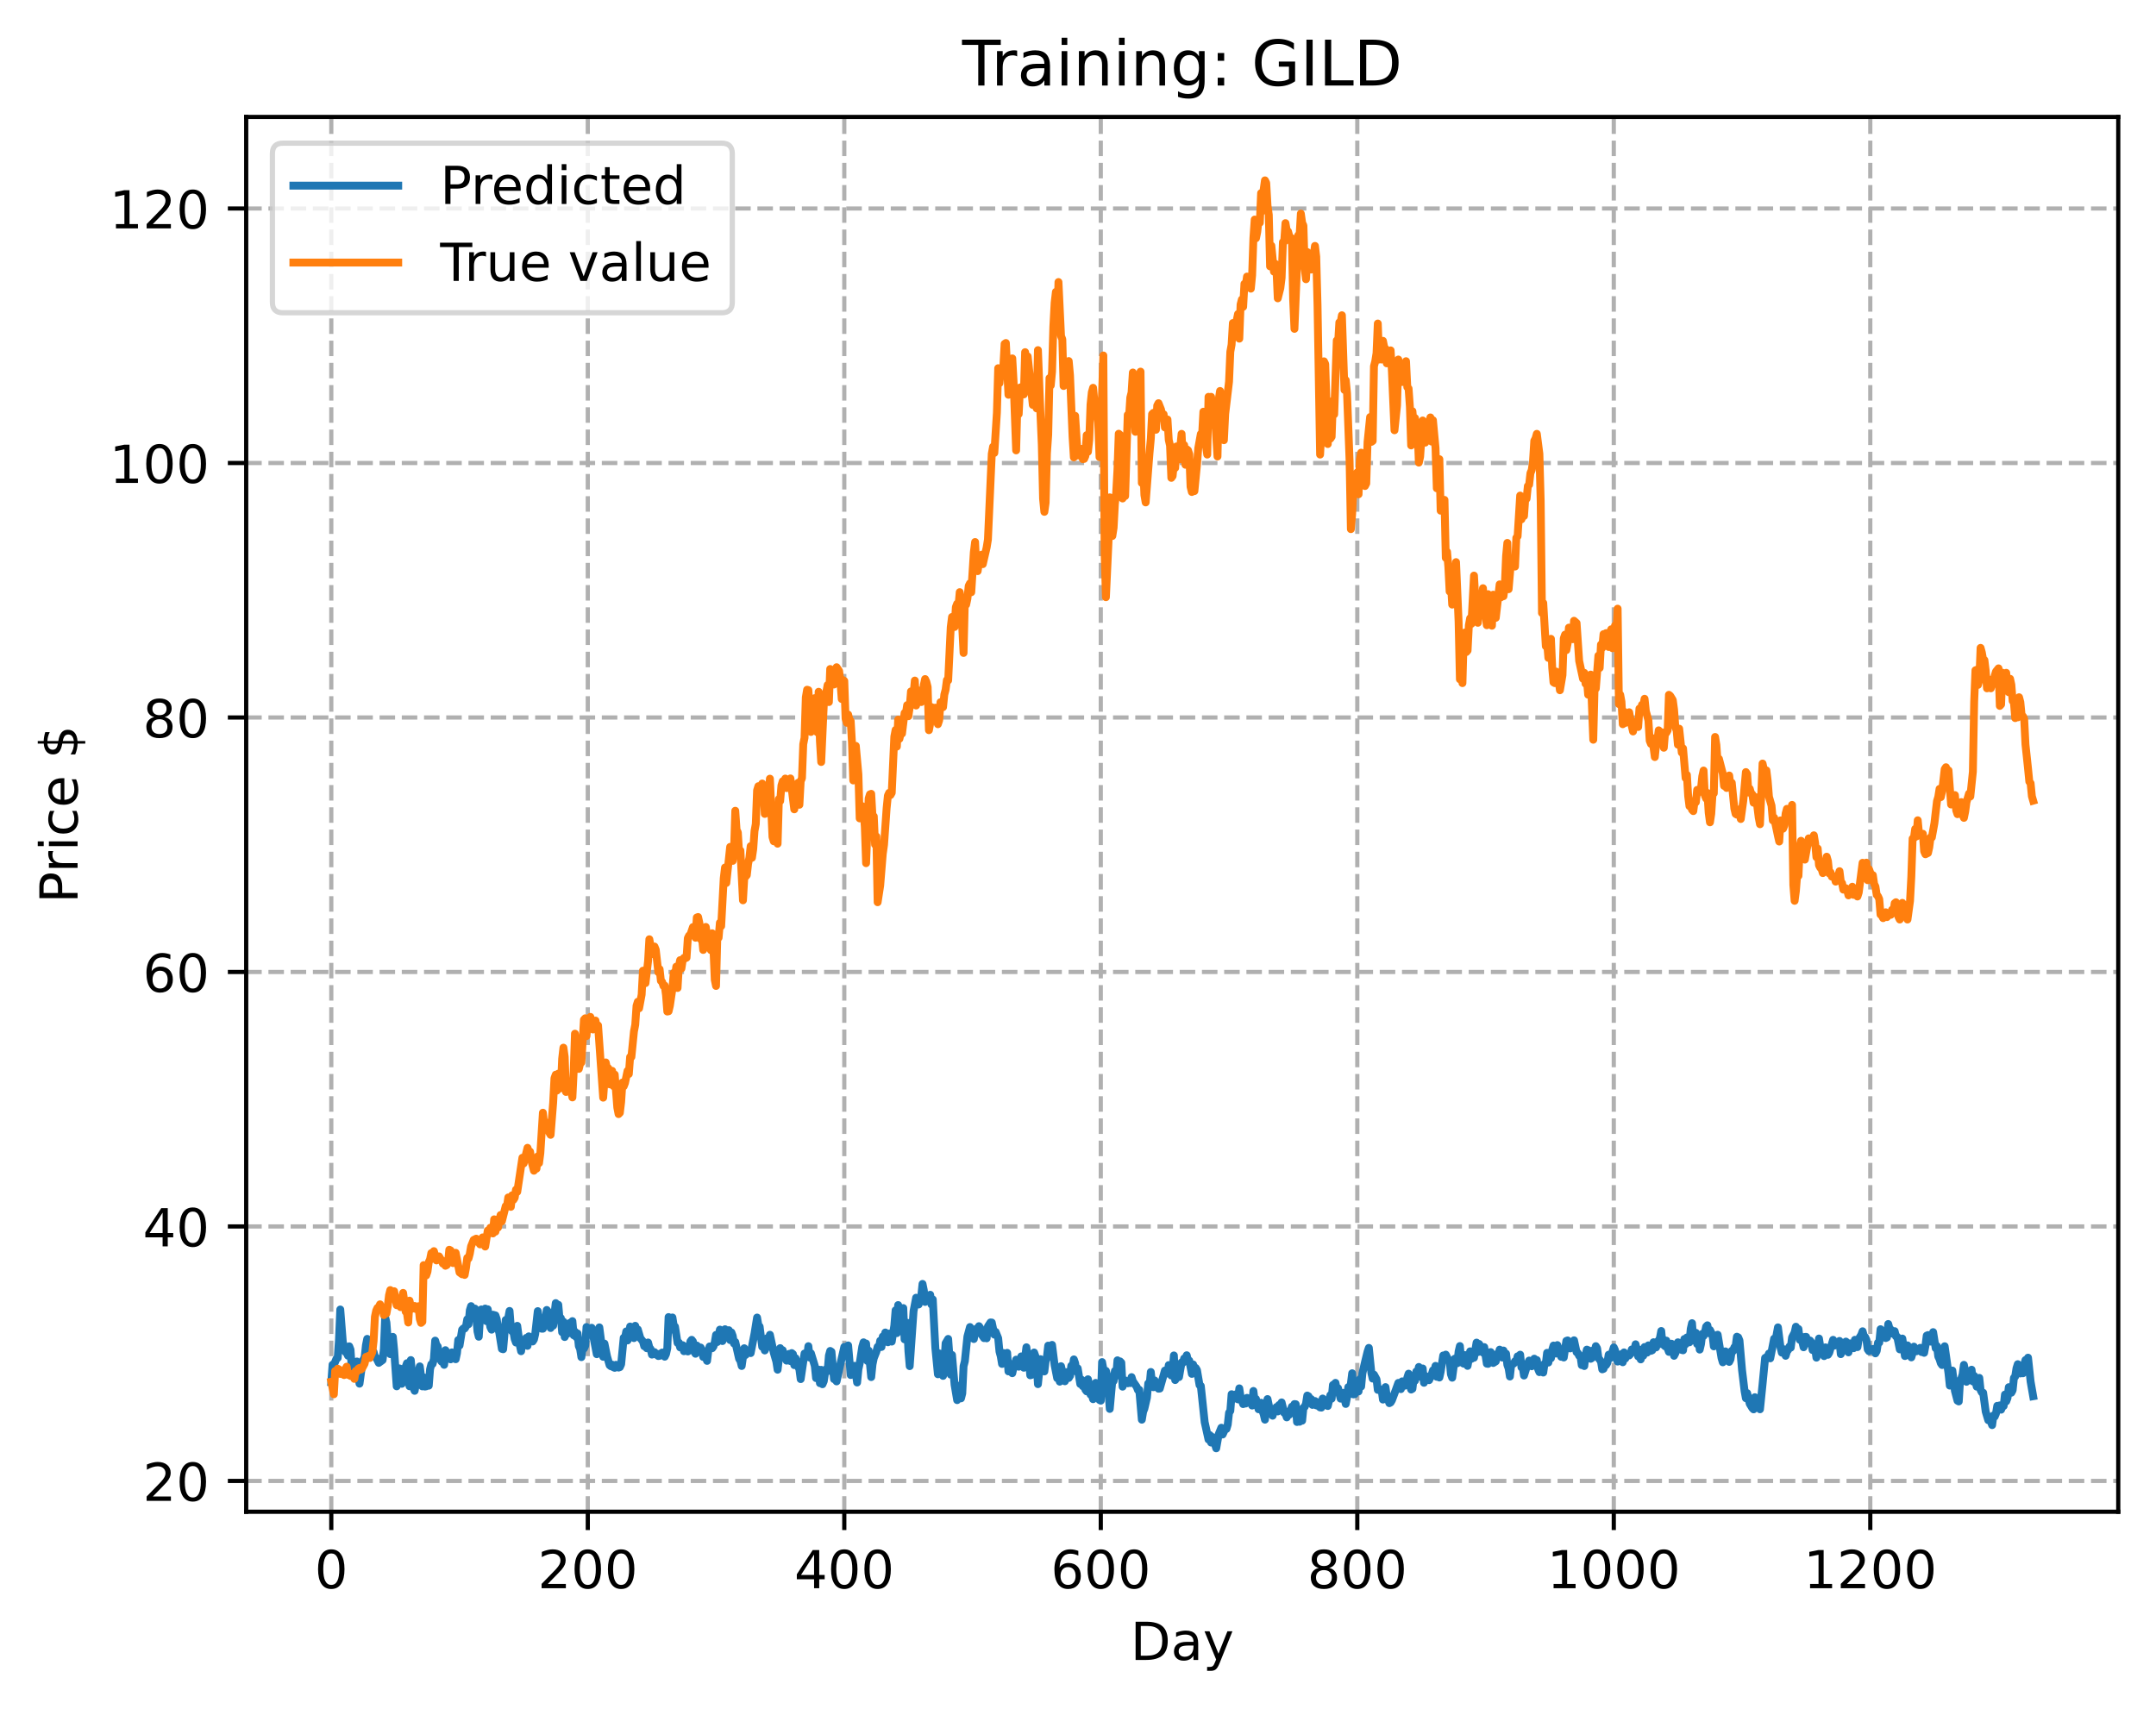 <?xml version="1.0" encoding="utf-8" standalone="no"?>
<!DOCTYPE svg PUBLIC "-//W3C//DTD SVG 1.1//EN"
  "http://www.w3.org/Graphics/SVG/1.1/DTD/svg11.dtd">
<!-- Created with matplotlib (https://matplotlib.org/) -->
<svg height="325.986pt" version="1.1" viewBox="0 0 411.286 325.986" width="411.286pt" xmlns="http://www.w3.org/2000/svg" xmlns:xlink="http://www.w3.org/1999/xlink">
 <defs>
  <style type="text/css">
*{stroke-linecap:butt;stroke-linejoin:round;}
  </style>
 </defs>
 <g id="figure_1">
  <g id="patch_1">
   <path d="M 0 325.986 
L 411.286 325.986 
L 411.286 0 
L 0 0 
z
" style="fill:#ffffff;"/>
  </g>
  <g id="axes_1">
   <g id="patch_2">
    <path d="M 46.966 288.43 
L 404.086 288.43 
L 404.086 22.318 
L 46.966 22.318 
z
" style="fill:#ffffff;"/>
   </g>
   <g id="matplotlib.axis_1">
    <g id="xtick_1">
     <g id="line2d_1">
      <path clip-path="url(#pe1286ba45a)" d="M 63.198 288.43 
L 63.198 22.318 
" style="fill:none;stroke:#b0b0b0;stroke-dasharray:2.96,1.28;stroke-dashoffset:0;stroke-width:0.8;"/>
     </g>
     <g id="line2d_2">
      <defs>
       <path d="M 0 0 
L 0 3.5 
" id="me769427c25" style="stroke:#000000;stroke-width:0.8;"/>
      </defs>
      <g>
       <use style="stroke:#000000;stroke-width:0.8;" x="63.198" xlink:href="#me769427c25" y="288.43"/>
      </g>
     </g>
     <g id="text_1">
      <!-- 0 -->
      <defs>
       <path d="M 31.781 66.406 
Q 24.172 66.406 20.328 58.906 
Q 16.5 51.422 16.5 36.375 
Q 16.5 21.391 20.328 13.891 
Q 24.172 6.391 31.781 6.391 
Q 39.453 6.391 43.281 13.891 
Q 47.125 21.391 47.125 36.375 
Q 47.125 51.422 43.281 58.906 
Q 39.453 66.406 31.781 66.406 
z
M 31.781 74.219 
Q 44.047 74.219 50.516 64.516 
Q 56.984 54.828 56.984 36.375 
Q 56.984 17.969 50.516 8.266 
Q 44.047 -1.422 31.781 -1.422 
Q 19.531 -1.422 13.062 8.266 
Q 6.594 17.969 6.594 36.375 
Q 6.594 54.828 13.062 64.516 
Q 19.531 74.219 31.781 74.219 
z
" id="DejaVuSans-48"/>
      </defs>
      <g transform="translate(60.017 303.029)scale(0.1 -0.1)">
       <use xlink:href="#DejaVuSans-48"/>
      </g>
     </g>
    </g>
    <g id="xtick_2">
     <g id="line2d_3">
      <path clip-path="url(#pe1286ba45a)" d="M 112.129 288.43 
L 112.129 22.318 
" style="fill:none;stroke:#b0b0b0;stroke-dasharray:2.96,1.28;stroke-dashoffset:0;stroke-width:0.8;"/>
     </g>
     <g id="line2d_4">
      <g>
       <use style="stroke:#000000;stroke-width:0.8;" x="112.129" xlink:href="#me769427c25" y="288.43"/>
      </g>
     </g>
     <g id="text_2">
      <!-- 200 -->
      <defs>
       <path d="M 19.188 8.297 
L 53.609 8.297 
L 53.609 0 
L 7.328 0 
L 7.328 8.297 
Q 12.938 14.109 22.625 23.891 
Q 32.328 33.688 34.812 36.531 
Q 39.547 41.844 41.422 45.531 
Q 43.312 49.219 43.312 52.781 
Q 43.312 58.594 39.234 62.25 
Q 35.156 65.922 28.609 65.922 
Q 23.969 65.922 18.812 64.312 
Q 13.672 62.703 7.812 59.422 
L 7.812 69.391 
Q 13.766 71.781 18.938 73 
Q 24.125 74.219 28.422 74.219 
Q 39.75 74.219 46.484 68.547 
Q 53.219 62.891 53.219 53.422 
Q 53.219 48.922 51.531 44.891 
Q 49.859 40.875 45.406 35.406 
Q 44.188 33.984 37.641 27.219 
Q 31.109 20.453 19.188 8.297 
z
" id="DejaVuSans-50"/>
      </defs>
      <g transform="translate(102.585 303.029)scale(0.1 -0.1)">
       <use xlink:href="#DejaVuSans-50"/>
       <use x="63.623" xlink:href="#DejaVuSans-48"/>
       <use x="127.246" xlink:href="#DejaVuSans-48"/>
      </g>
     </g>
    </g>
    <g id="xtick_3">
     <g id="line2d_5">
      <path clip-path="url(#pe1286ba45a)" d="M 161.06 288.43 
L 161.06 22.318 
" style="fill:none;stroke:#b0b0b0;stroke-dasharray:2.96,1.28;stroke-dashoffset:0;stroke-width:0.8;"/>
     </g>
     <g id="line2d_6">
      <g>
       <use style="stroke:#000000;stroke-width:0.8;" x="161.06" xlink:href="#me769427c25" y="288.43"/>
      </g>
     </g>
     <g id="text_3">
      <!-- 400 -->
      <defs>
       <path d="M 37.797 64.312 
L 12.891 25.391 
L 37.797 25.391 
z
M 35.203 72.906 
L 47.609 72.906 
L 47.609 25.391 
L 58.016 25.391 
L 58.016 17.188 
L 47.609 17.188 
L 47.609 0 
L 37.797 0 
L 37.797 17.188 
L 4.891 17.188 
L 4.891 26.703 
z
" id="DejaVuSans-52"/>
      </defs>
      <g transform="translate(151.516 303.029)scale(0.1 -0.1)">
       <use xlink:href="#DejaVuSans-52"/>
       <use x="63.623" xlink:href="#DejaVuSans-48"/>
       <use x="127.246" xlink:href="#DejaVuSans-48"/>
      </g>
     </g>
    </g>
    <g id="xtick_4">
     <g id="line2d_7">
      <path clip-path="url(#pe1286ba45a)" d="M 209.99 288.43 
L 209.99 22.318 
" style="fill:none;stroke:#b0b0b0;stroke-dasharray:2.96,1.28;stroke-dashoffset:0;stroke-width:0.8;"/>
     </g>
     <g id="line2d_8">
      <g>
       <use style="stroke:#000000;stroke-width:0.8;" x="209.99" xlink:href="#me769427c25" y="288.43"/>
      </g>
     </g>
     <g id="text_4">
      <!-- 600 -->
      <defs>
       <path d="M 33.016 40.375 
Q 26.375 40.375 22.484 35.828 
Q 18.609 31.297 18.609 23.391 
Q 18.609 15.531 22.484 10.953 
Q 26.375 6.391 33.016 6.391 
Q 39.656 6.391 43.531 10.953 
Q 47.406 15.531 47.406 23.391 
Q 47.406 31.297 43.531 35.828 
Q 39.656 40.375 33.016 40.375 
z
M 52.594 71.297 
L 52.594 62.312 
Q 48.875 64.062 45.094 64.984 
Q 41.312 65.922 37.594 65.922 
Q 27.828 65.922 22.672 59.328 
Q 17.531 52.734 16.797 39.406 
Q 19.672 43.656 24.016 45.922 
Q 28.375 48.188 33.594 48.188 
Q 44.578 48.188 50.953 41.516 
Q 57.328 34.859 57.328 23.391 
Q 57.328 12.156 50.688 5.359 
Q 44.047 -1.422 33.016 -1.422 
Q 20.359 -1.422 13.672 8.266 
Q 6.984 17.969 6.984 36.375 
Q 6.984 53.656 15.188 63.938 
Q 23.391 74.219 37.203 74.219 
Q 40.922 74.219 44.703 73.484 
Q 48.484 72.75 52.594 71.297 
z
" id="DejaVuSans-54"/>
      </defs>
      <g transform="translate(200.446 303.029)scale(0.1 -0.1)">
       <use xlink:href="#DejaVuSans-54"/>
       <use x="63.623" xlink:href="#DejaVuSans-48"/>
       <use x="127.246" xlink:href="#DejaVuSans-48"/>
      </g>
     </g>
    </g>
    <g id="xtick_5">
     <g id="line2d_9">
      <path clip-path="url(#pe1286ba45a)" d="M 258.921 288.43 
L 258.921 22.318 
" style="fill:none;stroke:#b0b0b0;stroke-dasharray:2.96,1.28;stroke-dashoffset:0;stroke-width:0.8;"/>
     </g>
     <g id="line2d_10">
      <g>
       <use style="stroke:#000000;stroke-width:0.8;" x="258.921" xlink:href="#me769427c25" y="288.43"/>
      </g>
     </g>
     <g id="text_5">
      <!-- 800 -->
      <defs>
       <path d="M 31.781 34.625 
Q 24.75 34.625 20.719 30.859 
Q 16.703 27.094 16.703 20.516 
Q 16.703 13.922 20.719 10.156 
Q 24.75 6.391 31.781 6.391 
Q 38.812 6.391 42.859 10.172 
Q 46.922 13.969 46.922 20.516 
Q 46.922 27.094 42.891 30.859 
Q 38.875 34.625 31.781 34.625 
z
M 21.922 38.812 
Q 15.578 40.375 12.031 44.719 
Q 8.5 49.078 8.5 55.328 
Q 8.5 64.062 14.719 69.141 
Q 20.953 74.219 31.781 74.219 
Q 42.672 74.219 48.875 69.141 
Q 55.078 64.062 55.078 55.328 
Q 55.078 49.078 51.531 44.719 
Q 48 40.375 41.703 38.812 
Q 48.828 37.156 52.797 32.312 
Q 56.781 27.484 56.781 20.516 
Q 56.781 9.906 50.312 4.234 
Q 43.844 -1.422 31.781 -1.422 
Q 19.734 -1.422 13.25 4.234 
Q 6.781 9.906 6.781 20.516 
Q 6.781 27.484 10.781 32.312 
Q 14.797 37.156 21.922 38.812 
z
M 18.312 54.391 
Q 18.312 48.734 21.844 45.562 
Q 25.391 42.391 31.781 42.391 
Q 38.141 42.391 41.719 45.562 
Q 45.312 48.734 45.312 54.391 
Q 45.312 60.062 41.719 63.234 
Q 38.141 66.406 31.781 66.406 
Q 25.391 66.406 21.844 63.234 
Q 18.312 60.062 18.312 54.391 
z
" id="DejaVuSans-56"/>
      </defs>
      <g transform="translate(249.377 303.029)scale(0.1 -0.1)">
       <use xlink:href="#DejaVuSans-56"/>
       <use x="63.623" xlink:href="#DejaVuSans-48"/>
       <use x="127.246" xlink:href="#DejaVuSans-48"/>
      </g>
     </g>
    </g>
    <g id="xtick_6">
     <g id="line2d_11">
      <path clip-path="url(#pe1286ba45a)" d="M 307.851 288.43 
L 307.851 22.318 
" style="fill:none;stroke:#b0b0b0;stroke-dasharray:2.96,1.28;stroke-dashoffset:0;stroke-width:0.8;"/>
     </g>
     <g id="line2d_12">
      <g>
       <use style="stroke:#000000;stroke-width:0.8;" x="307.851" xlink:href="#me769427c25" y="288.43"/>
      </g>
     </g>
     <g id="text_6">
      <!-- 1000 -->
      <defs>
       <path d="M 12.406 8.297 
L 28.516 8.297 
L 28.516 63.922 
L 10.984 60.406 
L 10.984 69.391 
L 28.422 72.906 
L 38.281 72.906 
L 38.281 8.297 
L 54.391 8.297 
L 54.391 0 
L 12.406 0 
z
" id="DejaVuSans-49"/>
      </defs>
      <g transform="translate(295.126 303.029)scale(0.1 -0.1)">
       <use xlink:href="#DejaVuSans-49"/>
       <use x="63.623" xlink:href="#DejaVuSans-48"/>
       <use x="127.246" xlink:href="#DejaVuSans-48"/>
       <use x="190.869" xlink:href="#DejaVuSans-48"/>
      </g>
     </g>
    </g>
    <g id="xtick_7">
     <g id="line2d_13">
      <path clip-path="url(#pe1286ba45a)" d="M 356.782 288.43 
L 356.782 22.318 
" style="fill:none;stroke:#b0b0b0;stroke-dasharray:2.96,1.28;stroke-dashoffset:0;stroke-width:0.8;"/>
     </g>
     <g id="line2d_14">
      <g>
       <use style="stroke:#000000;stroke-width:0.8;" x="356.782" xlink:href="#me769427c25" y="288.43"/>
      </g>
     </g>
     <g id="text_7">
      <!-- 1200 -->
      <g transform="translate(344.057 303.029)scale(0.1 -0.1)">
       <use xlink:href="#DejaVuSans-49"/>
       <use x="63.623" xlink:href="#DejaVuSans-50"/>
       <use x="127.246" xlink:href="#DejaVuSans-48"/>
       <use x="190.869" xlink:href="#DejaVuSans-48"/>
      </g>
     </g>
    </g>
    <g id="text_8">
     <!-- Day -->
     <defs>
      <path d="M 19.672 64.797 
L 19.672 8.109 
L 31.594 8.109 
Q 46.688 8.109 53.688 14.938 
Q 60.688 21.781 60.688 36.531 
Q 60.688 51.172 53.688 57.984 
Q 46.688 64.797 31.594 64.797 
z
M 9.812 72.906 
L 30.078 72.906 
Q 51.266 72.906 61.172 64.094 
Q 71.094 55.281 71.094 36.531 
Q 71.094 17.672 61.125 8.828 
Q 51.172 0 30.078 0 
L 9.812 0 
z
" id="DejaVuSans-68"/>
      <path d="M 34.281 27.484 
Q 23.391 27.484 19.188 25 
Q 14.984 22.516 14.984 16.5 
Q 14.984 11.719 18.141 8.906 
Q 21.297 6.109 26.703 6.109 
Q 34.188 6.109 38.703 11.406 
Q 43.219 16.703 43.219 25.484 
L 43.219 27.484 
z
M 52.203 31.203 
L 52.203 0 
L 43.219 0 
L 43.219 8.297 
Q 40.141 3.328 35.547 0.953 
Q 30.953 -1.422 24.312 -1.422 
Q 15.922 -1.422 10.953 3.297 
Q 6 8.016 6 15.922 
Q 6 25.141 12.172 29.828 
Q 18.359 34.516 30.609 34.516 
L 43.219 34.516 
L 43.219 35.406 
Q 43.219 41.609 39.141 45 
Q 35.062 48.391 27.688 48.391 
Q 23 48.391 18.547 47.266 
Q 14.109 46.141 10.016 43.891 
L 10.016 52.203 
Q 14.938 54.109 19.578 55.047 
Q 24.219 56 28.609 56 
Q 40.484 56 46.344 49.844 
Q 52.203 43.703 52.203 31.203 
z
" id="DejaVuSans-97"/>
      <path d="M 32.172 -5.078 
Q 28.375 -14.844 24.75 -17.812 
Q 21.141 -20.797 15.094 -20.797 
L 7.906 -20.797 
L 7.906 -13.281 
L 13.188 -13.281 
Q 16.891 -13.281 18.938 -11.516 
Q 21 -9.766 23.484 -3.219 
L 25.094 0.875 
L 2.984 54.688 
L 12.5 54.688 
L 29.594 11.922 
L 46.688 54.688 
L 56.203 54.688 
z
" id="DejaVuSans-121"/>
     </defs>
     <g transform="translate(215.652 316.707)scale(0.1 -0.1)">
      <use xlink:href="#DejaVuSans-68"/>
      <use x="77.002" xlink:href="#DejaVuSans-97"/>
      <use x="138.281" xlink:href="#DejaVuSans-121"/>
     </g>
    </g>
   </g>
   <g id="matplotlib.axis_2">
    <g id="ytick_1">
     <g id="line2d_15">
      <path clip-path="url(#pe1286ba45a)" d="M 46.966 282.555 
L 404.086 282.555 
" style="fill:none;stroke:#b0b0b0;stroke-dasharray:2.96,1.28;stroke-dashoffset:0;stroke-width:0.8;"/>
     </g>
     <g id="line2d_16">
      <defs>
       <path d="M 0 0 
L -3.5 0 
" id="m3e3e534c43" style="stroke:#000000;stroke-width:0.8;"/>
      </defs>
      <g>
       <use style="stroke:#000000;stroke-width:0.8;" x="46.966" xlink:href="#m3e3e534c43" y="282.555"/>
      </g>
     </g>
     <g id="text_9">
      <!-- 20 -->
      <g transform="translate(27.241 286.354)scale(0.1 -0.1)">
       <use xlink:href="#DejaVuSans-50"/>
       <use x="63.623" xlink:href="#DejaVuSans-48"/>
      </g>
     </g>
    </g>
    <g id="ytick_2">
     <g id="line2d_17">
      <path clip-path="url(#pe1286ba45a)" d="M 46.966 234 
L 404.086 234 
" style="fill:none;stroke:#b0b0b0;stroke-dasharray:2.96,1.28;stroke-dashoffset:0;stroke-width:0.8;"/>
     </g>
     <g id="line2d_18">
      <g>
       <use style="stroke:#000000;stroke-width:0.8;" x="46.966" xlink:href="#m3e3e534c43" y="234"/>
      </g>
     </g>
     <g id="text_10">
      <!-- 40 -->
      <g transform="translate(27.241 237.799)scale(0.1 -0.1)">
       <use xlink:href="#DejaVuSans-52"/>
       <use x="63.623" xlink:href="#DejaVuSans-48"/>
      </g>
     </g>
    </g>
    <g id="ytick_3">
     <g id="line2d_19">
      <path clip-path="url(#pe1286ba45a)" d="M 46.966 185.445 
L 404.086 185.445 
" style="fill:none;stroke:#b0b0b0;stroke-dasharray:2.96,1.28;stroke-dashoffset:0;stroke-width:0.8;"/>
     </g>
     <g id="line2d_20">
      <g>
       <use style="stroke:#000000;stroke-width:0.8;" x="46.966" xlink:href="#m3e3e534c43" y="185.445"/>
      </g>
     </g>
     <g id="text_11">
      <!-- 60 -->
      <g transform="translate(27.241 189.244)scale(0.1 -0.1)">
       <use xlink:href="#DejaVuSans-54"/>
       <use x="63.623" xlink:href="#DejaVuSans-48"/>
      </g>
     </g>
    </g>
    <g id="ytick_4">
     <g id="line2d_21">
      <path clip-path="url(#pe1286ba45a)" d="M 46.966 136.89 
L 404.086 136.89 
" style="fill:none;stroke:#b0b0b0;stroke-dasharray:2.96,1.28;stroke-dashoffset:0;stroke-width:0.8;"/>
     </g>
     <g id="line2d_22">
      <g>
       <use style="stroke:#000000;stroke-width:0.8;" x="46.966" xlink:href="#m3e3e534c43" y="136.89"/>
      </g>
     </g>
     <g id="text_12">
      <!-- 80 -->
      <g transform="translate(27.241 140.689)scale(0.1 -0.1)">
       <use xlink:href="#DejaVuSans-56"/>
       <use x="63.623" xlink:href="#DejaVuSans-48"/>
      </g>
     </g>
    </g>
    <g id="ytick_5">
     <g id="line2d_23">
      <path clip-path="url(#pe1286ba45a)" d="M 46.966 88.335 
L 404.086 88.335 
" style="fill:none;stroke:#b0b0b0;stroke-dasharray:2.96,1.28;stroke-dashoffset:0;stroke-width:0.8;"/>
     </g>
     <g id="line2d_24">
      <g>
       <use style="stroke:#000000;stroke-width:0.8;" x="46.966" xlink:href="#m3e3e534c43" y="88.335"/>
      </g>
     </g>
     <g id="text_13">
      <!-- 100 -->
      <g transform="translate(20.878 92.134)scale(0.1 -0.1)">
       <use xlink:href="#DejaVuSans-49"/>
       <use x="63.623" xlink:href="#DejaVuSans-48"/>
       <use x="127.246" xlink:href="#DejaVuSans-48"/>
      </g>
     </g>
    </g>
    <g id="ytick_6">
     <g id="line2d_25">
      <path clip-path="url(#pe1286ba45a)" d="M 46.966 39.779 
L 404.086 39.779 
" style="fill:none;stroke:#b0b0b0;stroke-dasharray:2.96,1.28;stroke-dashoffset:0;stroke-width:0.8;"/>
     </g>
     <g id="line2d_26">
      <g>
       <use style="stroke:#000000;stroke-width:0.8;" x="46.966" xlink:href="#m3e3e534c43" y="39.779"/>
      </g>
     </g>
     <g id="text_14">
      <!-- 120 -->
      <g transform="translate(20.878 43.579)scale(0.1 -0.1)">
       <use xlink:href="#DejaVuSans-49"/>
       <use x="63.623" xlink:href="#DejaVuSans-50"/>
       <use x="127.246" xlink:href="#DejaVuSans-48"/>
      </g>
     </g>
    </g>
    <g id="text_15">
     <!-- Price $ -->
     <defs>
      <path d="M 19.672 64.797 
L 19.672 37.406 
L 32.078 37.406 
Q 38.969 37.406 42.719 40.969 
Q 46.484 44.531 46.484 51.125 
Q 46.484 57.672 42.719 61.234 
Q 38.969 64.797 32.078 64.797 
z
M 9.812 72.906 
L 32.078 72.906 
Q 44.344 72.906 50.609 67.359 
Q 56.891 61.812 56.891 51.125 
Q 56.891 40.328 50.609 34.812 
Q 44.344 29.297 32.078 29.297 
L 19.672 29.297 
L 19.672 0 
L 9.812 0 
z
" id="DejaVuSans-80"/>
      <path d="M 41.109 46.297 
Q 39.594 47.172 37.812 47.578 
Q 36.031 48 33.891 48 
Q 26.266 48 22.188 43.047 
Q 18.109 38.094 18.109 28.812 
L 18.109 0 
L 9.078 0 
L 9.078 54.688 
L 18.109 54.688 
L 18.109 46.188 
Q 20.953 51.172 25.484 53.578 
Q 30.031 56 36.531 56 
Q 37.453 56 38.578 55.875 
Q 39.703 55.766 41.062 55.516 
z
" id="DejaVuSans-114"/>
      <path d="M 9.422 54.688 
L 18.406 54.688 
L 18.406 0 
L 9.422 0 
z
M 9.422 75.984 
L 18.406 75.984 
L 18.406 64.594 
L 9.422 64.594 
z
" id="DejaVuSans-105"/>
      <path d="M 48.781 52.594 
L 48.781 44.188 
Q 44.969 46.297 41.141 47.344 
Q 37.312 48.391 33.406 48.391 
Q 24.656 48.391 19.812 42.844 
Q 14.984 37.312 14.984 27.297 
Q 14.984 17.281 19.812 11.734 
Q 24.656 6.203 33.406 6.203 
Q 37.312 6.203 41.141 7.25 
Q 44.969 8.297 48.781 10.406 
L 48.781 2.094 
Q 45.016 0.344 40.984 -0.531 
Q 36.969 -1.422 32.422 -1.422 
Q 20.062 -1.422 12.781 6.344 
Q 5.516 14.109 5.516 27.297 
Q 5.516 40.672 12.859 48.328 
Q 20.219 56 33.016 56 
Q 37.156 56 41.109 55.141 
Q 45.062 54.297 48.781 52.594 
z
" id="DejaVuSans-99"/>
      <path d="M 56.203 29.594 
L 56.203 25.203 
L 14.891 25.203 
Q 15.484 15.922 20.484 11.062 
Q 25.484 6.203 34.422 6.203 
Q 39.594 6.203 44.453 7.469 
Q 49.312 8.734 54.109 11.281 
L 54.109 2.781 
Q 49.266 0.734 44.188 -0.344 
Q 39.109 -1.422 33.891 -1.422 
Q 20.797 -1.422 13.156 6.188 
Q 5.516 13.812 5.516 26.812 
Q 5.516 40.234 12.766 48.109 
Q 20.016 56 32.328 56 
Q 43.359 56 49.781 48.891 
Q 56.203 41.797 56.203 29.594 
z
M 47.219 32.234 
Q 47.125 39.594 43.094 43.984 
Q 39.062 48.391 32.422 48.391 
Q 24.906 48.391 20.391 44.141 
Q 15.875 39.891 15.188 32.172 
z
" id="DejaVuSans-101"/>
      <path id="DejaVuSans-32"/>
      <path d="M 33.797 -14.703 
L 28.906 -14.703 
L 28.859 0 
Q 23.734 0.094 18.609 1.188 
Q 13.484 2.297 8.297 4.5 
L 8.297 13.281 
Q 13.281 10.156 18.375 8.562 
Q 23.484 6.984 28.906 6.938 
L 28.906 29.203 
Q 18.109 30.953 13.203 35.156 
Q 8.297 39.359 8.297 46.688 
Q 8.297 54.641 13.625 59.219 
Q 18.953 63.812 28.906 64.5 
L 28.906 75.984 
L 33.797 75.984 
L 33.797 64.656 
Q 38.328 64.453 42.578 63.688 
Q 46.828 62.938 50.875 61.625 
L 50.875 53.078 
Q 46.828 55.125 42.547 56.25 
Q 38.281 57.375 33.797 57.562 
L 33.797 36.719 
Q 44.875 35.016 50.094 30.609 
Q 55.328 26.219 55.328 18.609 
Q 55.328 10.359 49.781 5.594 
Q 44.234 0.828 33.797 0.094 
z
M 28.906 37.594 
L 28.906 57.625 
Q 23.25 56.984 20.266 54.391 
Q 17.281 51.812 17.281 47.516 
Q 17.281 43.312 20.031 40.969 
Q 22.797 38.625 28.906 37.594 
z
M 33.797 28.219 
L 33.797 7.078 
Q 39.984 7.906 43.141 10.594 
Q 46.297 13.281 46.297 17.672 
Q 46.297 21.969 43.281 24.5 
Q 40.281 27.047 33.797 28.219 
z
" id="DejaVuSans-36"/>
     </defs>
     <g transform="translate(14.798 172.342)rotate(-90)scale(0.1 -0.1)">
      <use xlink:href="#DejaVuSans-80"/>
      <use x="58.553" xlink:href="#DejaVuSans-114"/>
      <use x="99.666" xlink:href="#DejaVuSans-105"/>
      <use x="127.449" xlink:href="#DejaVuSans-99"/>
      <use x="182.43" xlink:href="#DejaVuSans-101"/>
      <use x="243.953" xlink:href="#DejaVuSans-32"/>
      <use x="275.74" xlink:href="#DejaVuSans-36"/>
     </g>
    </g>
   </g>
   <g id="line2d_27">
    <path clip-path="url(#pe1286ba45a)" d="M 63.198 263.72 
L 63.443 260.373 
L 63.688 260.42 
L 64.177 259.245 
L 64.422 259.091 
L 64.666 255.593 
L 64.911 249.845 
L 65.4 256.065 
L 65.89 257.937 
L 66.134 258.154 
L 66.379 258.662 
L 66.623 256.871 
L 66.868 257.509 
L 67.113 261.198 
L 67.357 261.019 
L 67.602 260.139 
L 67.847 260.244 
L 68.091 259.763 
L 68.336 262.532 
L 68.581 263.997 
L 69.07 260.439 
L 69.315 259.409 
L 69.559 258.99 
L 69.804 256.667 
L 70.049 255.45 
L 70.293 256.887 
L 70.783 257.819 
L 71.027 257.788 
L 71.272 257.95 
L 71.517 258.857 
L 71.761 259.038 
L 72.251 260.029 
L 72.984 259.498 
L 73.229 257.418 
L 73.474 251.309 
L 73.718 252.337 
L 73.963 255.535 
L 74.452 258.362 
L 74.697 257.122 
L 74.942 255.064 
L 75.186 257.586 
L 75.676 264.504 
L 75.92 261.293 
L 76.165 261.078 
L 76.41 261.161 
L 76.654 264.023 
L 77.144 261.455 
L 77.633 260.09 
L 77.878 263.152 
L 78.122 264.49 
L 78.367 259.491 
L 78.856 264.765 
L 79.101 265.363 
L 79.59 262.616 
L 80.079 260.697 
L 80.569 264.516 
L 80.813 262.781 
L 81.058 264.548 
L 81.303 264.506 
L 81.547 263.827 
L 81.792 264.381 
L 82.037 261.258 
L 82.281 260.293 
L 82.526 260.223 
L 82.771 259.269 
L 83.015 255.783 
L 83.26 256.62 
L 83.505 256.894 
L 83.749 258.998 
L 84.239 259.805 
L 84.483 259.535 
L 84.728 260.403 
L 84.972 257.605 
L 85.217 258.006 
L 85.462 258.657 
L 85.706 258.379 
L 85.951 259.355 
L 86.196 258.028 
L 86.44 258.483 
L 86.685 259.229 
L 86.93 259.333 
L 87.174 258.175 
L 87.419 255.661 
L 87.664 256.718 
L 88.153 253.715 
L 88.398 253.449 
L 88.642 253.476 
L 88.887 253.096 
L 89.132 251.711 
L 89.376 252.658 
L 89.621 249.987 
L 89.866 249.202 
L 90.355 250.824 
L 90.599 249.67 
L 90.844 251.226 
L 91.089 254.035 
L 91.333 255.043 
L 91.578 251.245 
L 91.823 249.833 
L 92.067 251.8 
L 92.312 251.052 
L 92.557 249.667 
L 92.801 252.067 
L 93.046 249.803 
L 93.535 253.182 
L 93.78 253.695 
L 94.025 250.84 
L 94.514 250.969 
L 94.759 251.687 
L 95.003 253.399 
L 95.248 254.306 
L 95.737 257.359 
L 95.982 257.43 
L 96.471 251.833 
L 96.716 252.735 
L 97.205 250.118 
L 97.45 253.217 
L 97.694 254.019 
L 97.939 254.126 
L 98.184 255.486 
L 98.428 256.151 
L 98.673 252.958 
L 99.162 256.684 
L 99.407 257.806 
L 99.652 255.887 
L 99.896 255.625 
L 100.141 256.533 
L 100.386 255.264 
L 100.63 256.78 
L 100.875 254.968 
L 101.609 255.948 
L 101.854 255.574 
L 102.098 254.531 
L 102.587 250.155 
L 102.832 252.067 
L 103.077 251.488 
L 103.321 253.509 
L 103.566 253.508 
L 103.811 251.539 
L 104.055 251.718 
L 104.3 249.935 
L 104.545 250.267 
L 105.034 253.379 
L 105.279 252.23 
L 105.523 252.932 
L 106.013 248.625 
L 106.257 249.347 
L 106.502 248.939 
L 106.747 251.677 
L 106.991 251.485 
L 107.236 254.183 
L 107.481 252.159 
L 107.725 255.098 
L 107.97 254.411 
L 108.215 254.496 
L 108.704 252.407 
L 108.948 253.163 
L 109.193 252.064 
L 109.438 254.768 
L 109.682 254.07 
L 109.927 255.122 
L 110.172 254.414 
L 110.416 256.826 
L 110.661 257.364 
L 110.906 258.936 
L 111.15 257.157 
L 111.395 257.302 
L 111.64 256.772 
L 111.884 253.187 
L 112.129 253.933 
L 112.374 253.958 
L 112.618 254.644 
L 112.863 253.326 
L 113.842 258.375 
L 114.086 256.38 
L 114.331 253.253 
L 115.065 258.868 
L 115.309 256.348 
L 115.799 258.772 
L 116.288 260.469 
L 116.533 260.671 
L 116.777 260.365 
L 117.022 260.879 
L 117.267 260.975 
L 117.511 260.396 
L 118.001 260.93 
L 118.245 260.843 
L 118.49 260.296 
L 118.979 255.234 
L 119.224 255.287 
L 119.469 254.022 
L 119.713 255.756 
L 119.958 255.23 
L 120.203 253.094 
L 120.447 254.41 
L 120.936 255.301 
L 121.181 252.956 
L 121.426 253.919 
L 121.67 253.645 
L 122.16 255.327 
L 122.649 255.926 
L 122.894 256.852 
L 123.138 256.741 
L 123.383 257.235 
L 123.628 256.139 
L 123.872 257.085 
L 124.117 257.393 
L 124.362 258.454 
L 124.606 258.313 
L 124.851 257.975 
L 125.096 258.443 
L 125.34 258.289 
L 125.585 258.727 
L 125.83 258.683 
L 126.074 258.24 
L 126.319 258.058 
L 126.563 258.333 
L 126.808 258.849 
L 127.053 258.34 
L 127.297 257.22 
L 127.542 251.287 
L 127.787 253.056 
L 128.031 253.683 
L 128.276 251.366 
L 128.521 252.95 
L 128.765 253.115 
L 129.255 256.221 
L 129.499 256.155 
L 129.744 257.081 
L 129.989 256.989 
L 130.233 256.653 
L 130.478 257.804 
L 130.723 257.152 
L 130.967 256.913 
L 131.212 257.853 
L 131.457 257.678 
L 131.701 255.945 
L 131.946 255.629 
L 132.191 255.944 
L 132.435 257.901 
L 132.68 258.291 
L 132.924 256.716 
L 133.169 256.968 
L 133.414 257.38 
L 133.658 257.097 
L 133.903 257.621 
L 134.148 258.901 
L 134.392 258.662 
L 134.637 258.996 
L 134.882 259.652 
L 135.126 257.668 
L 135.371 256.895 
L 135.616 257.175 
L 135.86 257.233 
L 136.105 256.893 
L 136.35 256.11 
L 136.594 254.687 
L 136.839 256.053 
L 137.328 253.682 
L 137.818 255.867 
L 138.062 254.971 
L 138.307 253.609 
L 138.551 254.82 
L 138.796 255.149 
L 139.041 253.795 
L 139.285 255.681 
L 139.53 254.222 
L 139.775 254.88 
L 140.019 256.338 
L 140.264 256.04 
L 140.998 259.271 
L 141.243 259.619 
L 141.487 260.626 
L 141.977 257.234 
L 142.221 258.529 
L 142.466 258.191 
L 142.711 258.093 
L 142.955 257.864 
L 143.2 258.164 
L 143.934 254.414 
L 144.423 251.379 
L 144.668 252.846 
L 144.912 253.103 
L 145.402 256.968 
L 145.646 256.582 
L 145.891 257.658 
L 146.136 257.13 
L 146.38 255.291 
L 146.625 255.911 
L 146.87 254.666 
L 147.604 258.081 
L 148.093 259.775 
L 148.338 261.332 
L 148.827 257.216 
L 149.072 257.844 
L 149.316 257.618 
L 149.561 259.079 
L 149.806 258.955 
L 150.05 259.604 
L 150.295 259.56 
L 150.539 258.315 
L 150.784 259.689 
L 151.029 258.16 
L 151.273 258.357 
L 151.518 260.457 
L 151.763 259.128 
L 152.252 260.732 
L 152.497 261.274 
L 152.741 263.129 
L 153.231 259.84 
L 153.475 258.238 
L 153.72 258.425 
L 153.965 258.902 
L 154.209 256.843 
L 154.454 259.014 
L 154.699 258.201 
L 155.433 260.606 
L 155.677 262.936 
L 155.922 261.773 
L 156.166 261.321 
L 156.411 263.904 
L 156.656 261.355 
L 156.9 264.104 
L 157.145 263.538 
L 157.39 261.935 
L 157.634 261.208 
L 157.879 261.613 
L 158.124 258.641 
L 158.368 257.75 
L 158.613 257.91 
L 159.102 263.135 
L 159.347 263.12 
L 159.592 263.563 
L 160.57 259.121 
L 161.06 256.982 
L 161.549 257.877 
L 161.794 256.697 
L 162.283 262.349 
L 162.527 261.914 
L 162.772 260.797 
L 163.017 260.59 
L 163.506 263.776 
L 163.751 261.267 
L 163.995 260.147 
L 164.485 256.947 
L 164.729 256.107 
L 164.974 257.321 
L 165.219 256.333 
L 165.463 259.66 
L 165.708 257.68 
L 166.197 262.74 
L 166.442 260.327 
L 166.687 259.129 
L 167.176 257.896 
L 167.421 256.959 
L 167.665 257.122 
L 167.91 255.794 
L 168.154 256.992 
L 168.399 255 
L 168.644 255.17 
L 168.888 254.234 
L 169.378 256.098 
L 169.622 254.439 
L 170.112 255.97 
L 170.601 252.94 
L 170.846 249.992 
L 171.09 254.355 
L 171.335 248.997 
L 171.824 250.759 
L 172.069 249.829 
L 172.314 249.571 
L 172.558 255.544 
L 173.048 252.368 
L 173.292 257.769 
L 173.537 260.652 
L 174.271 250.164 
L 174.76 247.599 
L 175.005 247.859 
L 175.249 248.893 
L 175.494 247.598 
L 175.739 247.296 
L 175.983 244.964 
L 176.228 246.164 
L 176.473 248.402 
L 176.717 247.593 
L 176.962 247.279 
L 177.207 247.958 
L 177.451 247.032 
L 177.696 248.907 
L 177.941 247.925 
L 178.43 257.182 
L 178.919 262.204 
L 179.164 258.219 
L 179.409 259.605 
L 179.653 262.188 
L 179.898 262.515 
L 180.142 260.139 
L 180.387 256.288 
L 180.876 255.459 
L 181.366 262.281 
L 181.61 258.512 
L 182.1 264.21 
L 182.589 267.137 
L 183.078 264.362 
L 183.323 266.801 
L 183.568 265.844 
L 183.812 260.661 
L 184.057 259.721 
L 184.546 254.998 
L 185.036 253.189 
L 185.525 255.275 
L 185.77 255.479 
L 186.014 254.14 
L 186.259 253.494 
L 186.503 253.831 
L 186.748 253.025 
L 186.993 253.362 
L 187.237 254.603 
L 187.727 255.309 
L 187.971 254.296 
L 188.216 255.343 
L 188.461 253.076 
L 188.95 252.317 
L 189.195 252.329 
L 189.684 254.638 
L 189.929 254.114 
L 190.418 255.328 
L 190.663 257.868 
L 190.907 258.774 
L 191.152 260.233 
L 191.397 258.142 
L 191.641 259.209 
L 191.886 259.595 
L 192.13 258.114 
L 192.375 261.654 
L 192.62 260.143 
L 193.109 262.002 
L 193.354 260.878 
L 193.598 260.514 
L 193.843 259.412 
L 194.088 259.848 
L 194.332 260.76 
L 194.577 260.175 
L 194.822 258.791 
L 195.066 259.42 
L 195.311 260.958 
L 195.8 257.05 
L 196.045 259.235 
L 196.29 259.615 
L 196.534 262.4 
L 196.779 262.325 
L 197.024 261.196 
L 197.268 258.047 
L 197.513 258.724 
L 197.758 260.054 
L 198.002 264.088 
L 198.491 259.32 
L 198.736 259.528 
L 199.225 261.664 
L 199.47 259.662 
L 199.715 258.871 
L 199.959 256.737 
L 200.449 258.306 
L 200.693 256.594 
L 201.183 260.464 
L 201.672 262.954 
L 201.917 262.389 
L 202.161 263.614 
L 202.406 260.662 
L 202.895 262.781 
L 203.14 263.537 
L 203.385 261.807 
L 203.629 261.798 
L 203.874 262.913 
L 204.118 262.514 
L 204.363 260.582 
L 204.608 260.837 
L 204.852 259.364 
L 205.097 260.079 
L 205.342 261.698 
L 205.586 261.069 
L 206.076 264.067 
L 206.32 263.24 
L 206.565 264.491 
L 206.81 263.961 
L 207.054 265.143 
L 207.299 265.465 
L 207.544 263.154 
L 208.033 266.078 
L 208.278 266.132 
L 208.522 266.958 
L 208.767 265.815 
L 209.012 263.849 
L 209.746 267.113 
L 209.99 267.241 
L 210.235 259.877 
L 210.724 262.541 
L 210.969 261.55 
L 211.213 262.504 
L 211.703 268.816 
L 212.192 263.374 
L 212.437 263.49 
L 212.681 261.573 
L 212.926 262.508 
L 213.171 259.537 
L 213.415 259.798 
L 213.66 259.74 
L 213.905 259.991 
L 214.149 264.569 
L 214.394 263.352 
L 214.639 263.371 
L 215.128 263.925 
L 215.373 263.531 
L 215.617 263.882 
L 215.862 262.744 
L 216.106 263.532 
L 216.84 264.6 
L 217.085 265.231 
L 217.33 265.164 
L 217.819 270.868 
L 218.064 269.367 
L 218.308 268.755 
L 218.798 266.654 
L 219.042 263.946 
L 219.287 264.443 
L 219.532 261.761 
L 219.776 263.982 
L 220.021 264.674 
L 220.266 263.382 
L 220.755 264.687 
L 221 264.96 
L 221.244 264.931 
L 222.223 261.493 
L 222.467 261.885 
L 222.712 262.046 
L 222.957 260.444 
L 223.446 262.442 
L 223.691 261.478 
L 223.935 258.609 
L 224.18 263.31 
L 224.425 262.899 
L 224.669 262.207 
L 224.914 262.745 
L 225.403 259.942 
L 225.648 260.005 
L 225.893 259.183 
L 226.137 259.426 
L 226.382 258.573 
L 226.627 259.597 
L 226.871 259.596 
L 227.361 262.131 
L 227.605 260.328 
L 227.85 261.825 
L 228.094 260.987 
L 228.339 261.4 
L 228.828 264.27 
L 229.073 264.427 
L 229.807 271.333 
L 230.541 274.656 
L 230.786 273.804 
L 231.03 275.231 
L 231.275 274.172 
L 231.52 275.239 
L 231.764 275.502 
L 232.009 276.334 
L 232.498 273.587 
L 232.988 272.403 
L 233.232 273.694 
L 233.722 272.626 
L 233.966 272.631 
L 234.211 271.787 
L 234.455 269.551 
L 234.7 269.188 
L 234.945 266.006 
L 235.189 266.977 
L 235.434 266.172 
L 235.923 265.968 
L 236.168 266.996 
L 236.413 264.888 
L 236.657 266.564 
L 237.147 267.896 
L 237.391 266.988 
L 237.636 267.786 
L 237.881 266.702 
L 238.125 267.391 
L 238.37 267.44 
L 238.615 266.973 
L 238.859 268.172 
L 239.104 265.389 
L 239.349 267.362 
L 239.593 266.914 
L 240.082 268.88 
L 240.327 267.916 
L 240.572 267.633 
L 240.816 269.152 
L 241.061 269.817 
L 241.306 270.862 
L 241.55 268.281 
L 241.795 266.931 
L 242.284 269.257 
L 242.774 270.108 
L 243.018 268.828 
L 243.263 268.906 
L 243.508 268.452 
L 243.752 269.296 
L 243.997 268.061 
L 244.242 268.504 
L 244.486 267.569 
L 244.976 269.574 
L 245.22 269.672 
L 245.465 270.431 
L 245.709 269.335 
L 245.954 269.922 
L 246.443 268.387 
L 246.688 269.054 
L 246.933 267.889 
L 247.177 267.913 
L 247.422 271.308 
L 247.667 271.039 
L 247.911 271.264 
L 248.156 269.895 
L 248.401 271.058 
L 248.645 268.581 
L 248.89 268.417 
L 249.135 267.799 
L 249.379 266.26 
L 249.624 266.407 
L 249.869 267.38 
L 250.113 266.928 
L 250.358 268.047 
L 250.603 267.477 
L 250.847 267.307 
L 251.092 268.137 
L 251.337 267.525 
L 251.581 268.33 
L 251.826 268.532 
L 252.07 268.56 
L 252.315 266.83 
L 252.804 268.017 
L 253.049 267.886 
L 253.294 268.26 
L 253.783 266.186 
L 254.028 266.864 
L 254.272 264.24 
L 254.517 264.106 
L 254.762 263.841 
L 255.006 265.171 
L 255.251 264.856 
L 255.74 266.857 
L 256.23 265.751 
L 256.719 267.866 
L 256.964 266.6 
L 257.208 264.646 
L 257.453 265.984 
L 257.942 262.01 
L 258.187 266.038 
L 258.431 266.006 
L 258.676 263.667 
L 258.921 263.572 
L 259.165 265.481 
L 259.41 263.148 
L 259.655 264.555 
L 259.899 262.01 
L 260.389 259.888 
L 260.878 257.893 
L 261.123 257.169 
L 261.612 261.976 
L 261.857 263.03 
L 262.101 262.269 
L 262.591 263.163 
L 262.835 265.185 
L 263.08 264.989 
L 263.569 265.239 
L 263.814 267.034 
L 264.058 265.472 
L 264.303 264.65 
L 264.548 266.438 
L 265.037 267.718 
L 265.282 267.579 
L 265.526 267.166 
L 266.26 265.207 
L 266.75 263.85 
L 266.994 264.051 
L 267.239 265.038 
L 267.484 263.555 
L 267.728 264.264 
L 267.973 264.39 
L 268.218 264.229 
L 268.462 262.83 
L 268.707 262.088 
L 268.952 264.19 
L 269.196 265.116 
L 269.441 264.975 
L 269.685 262.867 
L 269.93 263.436 
L 270.175 261.669 
L 270.419 262.061 
L 270.664 260.805 
L 270.909 262.641 
L 271.153 262.755 
L 271.398 261.094 
L 271.643 263.827 
L 271.887 262.508 
L 272.132 262.636 
L 272.621 263.329 
L 273.111 262.238 
L 273.355 261.446 
L 273.6 261.739 
L 273.845 260.603 
L 274.089 262.688 
L 274.334 261.045 
L 274.579 262.825 
L 274.823 261.727 
L 275.313 258.614 
L 275.557 259.463 
L 275.802 258.453 
L 276.291 259.445 
L 276.536 259.512 
L 276.78 262.197 
L 277.025 262.859 
L 277.514 259.229 
L 277.759 259.529 
L 278.004 260.096 
L 278.248 257.857 
L 278.493 256.817 
L 278.738 259.59 
L 278.982 260.035 
L 279.227 260.184 
L 279.472 258.543 
L 279.961 260.603 
L 280.45 257.825 
L 280.695 259.267 
L 280.94 259.068 
L 281.184 259.051 
L 281.673 256.16 
L 281.918 257.98 
L 282.163 256.42 
L 282.407 256.8 
L 282.897 258.073 
L 283.141 257.019 
L 283.631 260.181 
L 283.875 260.215 
L 284.365 257.967 
L 284.609 258.397 
L 284.854 260.05 
L 285.343 259.745 
L 285.588 258.326 
L 285.833 258.463 
L 286.077 257.502 
L 286.567 259.011 
L 286.811 257.673 
L 287.056 258.584 
L 287.301 258.266 
L 287.545 260.403 
L 287.79 261.093 
L 288.034 262.633 
L 288.279 260.433 
L 288.768 260.16 
L 289.013 259.71 
L 289.258 259.801 
L 289.502 258.777 
L 289.747 259.465 
L 289.992 258.462 
L 290.236 260.884 
L 290.481 260.832 
L 290.726 262.447 
L 291.46 260.104 
L 291.704 259.586 
L 291.949 260.559 
L 292.194 260.677 
L 292.683 259.228 
L 292.928 259.795 
L 293.172 259.488 
L 293.417 261.219 
L 293.661 261.798 
L 293.906 261.027 
L 294.395 261.877 
L 294.64 260.177 
L 294.885 260.121 
L 295.129 258.108 
L 295.374 259.974 
L 295.619 258.439 
L 295.863 259.152 
L 296.108 257.546 
L 296.353 256.721 
L 296.597 257.166 
L 296.842 258.249 
L 297.087 256.635 
L 297.821 258.872 
L 298.065 258.807 
L 298.31 259.004 
L 298.799 255.833 
L 299.044 255.745 
L 299.289 256.743 
L 299.533 257.27 
L 299.778 256.35 
L 300.267 255.718 
L 300.756 257.997 
L 301.001 258.157 
L 301.246 258.684 
L 301.49 258.685 
L 301.735 260.457 
L 301.98 258.894 
L 302.224 260.633 
L 302.469 258.471 
L 302.714 257.499 
L 303.203 257.718 
L 303.448 259.248 
L 303.692 259.097 
L 303.937 257.633 
L 304.182 258.043 
L 304.426 256.837 
L 304.671 257.248 
L 304.916 259.087 
L 305.405 259.757 
L 305.649 261.261 
L 305.894 261.167 
L 306.139 260.416 
L 306.383 260.449 
L 306.628 260.025 
L 306.873 258.47 
L 307.117 259.162 
L 307.362 258.63 
L 307.851 257.077 
L 308.096 257.621 
L 308.341 259.268 
L 308.585 259.782 
L 308.83 258.442 
L 309.075 258.653 
L 309.319 258.355 
L 309.564 259.914 
L 309.809 258.03 
L 310.053 259.205 
L 310.298 258.389 
L 310.787 258.62 
L 311.032 258.346 
L 311.277 257.471 
L 311.521 257.757 
L 311.766 257.651 
L 312.01 256.479 
L 312.5 258.8 
L 312.744 257.509 
L 312.989 259.367 
L 313.234 257.86 
L 313.478 258.667 
L 313.723 257.001 
L 313.968 257.766 
L 314.212 258.078 
L 314.457 256.684 
L 314.946 257.732 
L 315.191 257.62 
L 315.436 256.088 
L 315.68 256.279 
L 315.925 257.083 
L 316.17 255.953 
L 316.414 255.795 
L 316.659 255.261 
L 316.904 253.943 
L 317.148 256.514 
L 317.393 255.611 
L 317.637 256.865 
L 317.882 255.783 
L 318.127 257.271 
L 318.371 257.933 
L 318.616 256.779 
L 318.861 256.373 
L 319.105 257.081 
L 319.35 258.681 
L 319.595 258.202 
L 319.839 257.451 
L 320.084 256.102 
L 320.329 256.794 
L 320.573 256.439 
L 320.818 257.565 
L 321.063 257.633 
L 321.307 255.472 
L 321.552 256.471 
L 321.797 255.182 
L 322.041 256.092 
L 322.286 256.109 
L 322.531 253.528 
L 322.775 252.454 
L 323.02 255.732 
L 323.265 255.323 
L 323.509 254.286 
L 323.754 256.438 
L 323.998 255.39 
L 324.243 257.495 
L 324.488 256.448 
L 324.732 254.491 
L 324.977 254.897 
L 325.222 254.273 
L 325.466 253.112 
L 325.711 252.858 
L 325.956 254.37 
L 326.2 253.753 
L 326.69 254.745 
L 326.934 256.879 
L 327.179 255.9 
L 327.424 255.721 
L 327.668 254.658 
L 328.402 259.103 
L 328.647 259.923 
L 329.136 257.835 
L 329.381 259.409 
L 329.625 259.285 
L 329.87 259.842 
L 330.115 259.343 
L 330.359 257.722 
L 330.604 257.791 
L 330.849 257.048 
L 331.093 256.865 
L 331.338 255.036 
L 331.583 255.157 
L 331.827 255.752 
L 332.317 261.397 
L 332.806 265.434 
L 333.051 266.774 
L 333.295 265.8 
L 333.785 267.839 
L 334.274 268.647 
L 334.519 268.897 
L 334.763 266.575 
L 335.008 267.4 
L 335.252 267.412 
L 335.497 268.524 
L 335.742 268.884 
L 336.231 264.093 
L 336.72 259.076 
L 337.21 258.797 
L 337.454 258.241 
L 337.699 259.167 
L 338.433 255.41 
L 338.678 255.909 
L 339.167 253.252 
L 339.656 257.071 
L 339.901 258.077 
L 340.146 257.908 
L 340.39 257.448 
L 340.635 258.679 
L 340.88 257.864 
L 341.124 257.548 
L 341.369 256.889 
L 341.613 257.124 
L 341.858 255.173 
L 342.347 254.234 
L 342.592 253.129 
L 342.837 253.745 
L 343.081 253.558 
L 343.326 255.629 
L 343.571 254.996 
L 344.06 257.052 
L 344.305 255.074 
L 344.549 255.066 
L 344.794 256.305 
L 345.039 255.705 
L 345.283 255.759 
L 345.528 256.088 
L 345.773 257.59 
L 346.262 257.295 
L 346.507 259.034 
L 346.996 255.381 
L 347.24 256.948 
L 347.485 257.73 
L 347.73 257.963 
L 347.974 258.74 
L 348.219 257.068 
L 348.464 258.077 
L 348.708 258.486 
L 348.953 258.095 
L 349.442 256.439 
L 349.687 255.631 
L 349.932 256.736 
L 350.421 256.476 
L 350.666 256.68 
L 350.91 255.842 
L 351.155 258.366 
L 351.644 257.175 
L 351.889 257.371 
L 352.134 255.968 
L 352.623 258.024 
L 352.868 256.307 
L 353.112 257.016 
L 353.357 256.693 
L 353.601 257.236 
L 353.846 255.627 
L 354.091 256.173 
L 354.335 257.021 
L 354.58 255.459 
L 355.069 254.668 
L 355.314 253.998 
L 355.559 254.908 
L 355.803 255.104 
L 356.048 255.646 
L 356.293 257.459 
L 356.537 257.798 
L 356.782 257.399 
L 357.027 257.479 
L 357.271 257.373 
L 357.516 257.442 
L 357.761 258.214 
L 358.005 257.766 
L 358.25 256.188 
L 358.495 256.166 
L 358.739 253.603 
L 358.984 254.761 
L 359.228 254.886 
L 359.473 254.549 
L 359.718 255.294 
L 359.962 255.19 
L 360.207 252.61 
L 360.452 253.508 
L 360.696 253.669 
L 360.941 254.432 
L 361.186 254.471 
L 361.43 253.974 
L 361.675 254.974 
L 361.92 255.049 
L 362.409 257.453 
L 362.654 257.452 
L 362.898 255.387 
L 363.388 258.728 
L 363.632 258.424 
L 363.877 256.683 
L 364.366 257.57 
L 364.611 258.98 
L 364.856 258.16 
L 365.1 256.93 
L 365.345 257.617 
L 365.589 257.817 
L 365.834 257.388 
L 366.079 257.708 
L 366.323 257.156 
L 366.568 257.965 
L 366.813 257.198 
L 367.057 258.111 
L 367.302 256.791 
L 367.547 254.827 
L 367.791 254.725 
L 368.036 255.901 
L 368.281 255.969 
L 368.77 254.159 
L 369.259 257.238 
L 369.504 256.824 
L 369.749 258.814 
L 369.993 259.317 
L 370.238 260.101 
L 370.483 260.441 
L 370.727 258.015 
L 370.972 256.858 
L 371.706 262.04 
L 371.95 264.367 
L 372.195 263.239 
L 372.44 261.488 
L 372.929 265.385 
L 373.418 267.247 
L 373.663 267.386 
L 373.908 263.373 
L 374.152 263.025 
L 374.397 262.21 
L 374.642 260.405 
L 374.886 261.633 
L 375.131 263.639 
L 375.62 262.94 
L 375.865 261.676 
L 376.11 261.331 
L 376.354 263.573 
L 376.599 262.498 
L 377.088 264.566 
L 377.577 262.89 
L 377.822 265.215 
L 378.067 265.667 
L 378.311 265.716 
L 378.801 269.336 
L 379.29 270.971 
L 379.535 270.962 
L 379.779 271.236 
L 380.024 271.904 
L 380.269 270.073 
L 380.513 270.287 
L 380.758 269.702 
L 381.003 268.223 
L 381.247 268.88 
L 381.492 268.139 
L 381.737 268.962 
L 381.981 268.368 
L 382.226 268.262 
L 382.471 266.072 
L 382.715 267.373 
L 382.96 266.729 
L 383.204 264.663 
L 383.694 265.722 
L 383.938 265.25 
L 384.183 262.891 
L 384.428 262.629 
L 384.672 261.054 
L 384.917 260.277 
L 385.162 260.64 
L 385.406 262.048 
L 385.651 261.568 
L 385.896 262.017 
L 386.14 260.34 
L 386.385 259.486 
L 386.63 260.267 
L 386.874 259.035 
L 387.364 263.589 
L 387.853 266.393 
L 387.853 266.393 
" style="fill:none;stroke:#1f77b4;stroke-linecap:square;stroke-width:1.5;"/>
   </g>
   <g id="line2d_28">
    <path clip-path="url(#pe1286ba45a)" d="M 63.198 263.619 
L 63.688 266.022 
L 63.932 261.579 
L 64.177 262.089 
L 64.422 261.142 
L 64.666 261.264 
L 64.911 262.138 
L 65.156 262.041 
L 65.645 262.356 
L 65.89 261.215 
L 66.134 260.754 
L 66.379 262.308 
L 66.623 262.21 
L 66.868 262.526 
L 67.113 262.138 
L 67.602 263.084 
L 67.847 261.579 
L 68.091 261.701 
L 68.336 261.142 
L 68.581 260.997 
L 68.825 261.312 
L 69.07 261.094 
L 69.559 260.171 
L 69.804 258.884 
L 70.049 259.176 
L 70.293 258.69 
L 70.538 259.103 
L 71.027 257.986 
L 71.272 255.825 
L 71.517 251.237 
L 71.761 250.072 
L 72.006 249.538 
L 72.251 249.392 
L 72.495 248.858 
L 72.74 249.586 
L 72.984 249.416 
L 73.229 250.921 
L 73.474 250.217 
L 73.718 250.606 
L 73.963 249.246 
L 74.208 247.134 
L 74.452 246.139 
L 74.942 246.818 
L 75.186 246.357 
L 75.676 249.028 
L 75.92 248.712 
L 76.165 248.639 
L 76.41 249.392 
L 76.899 246.673 
L 77.388 250.266 
L 77.633 250.533 
L 77.878 252.329 
L 78.122 248.154 
L 78.367 249.319 
L 78.611 249.708 
L 78.856 249.562 
L 79.101 249.173 
L 79.345 249.756 
L 79.59 249.732 
L 79.835 249.222 
L 80.079 251.65 
L 80.324 252.402 
L 80.569 252.184 
L 80.813 241.38 
L 81.058 242.886 
L 81.303 243.347 
L 81.547 242.618 
L 81.792 240.798 
L 82.037 240.288 
L 82.281 239.074 
L 82.526 239.414 
L 82.771 238.71 
L 83.26 240.482 
L 83.505 240.215 
L 83.749 239.705 
L 84.239 240.531 
L 84.483 241.089 
L 84.728 240.628 
L 84.972 241.502 
L 85.217 241.38 
L 85.462 240.992 
L 85.706 238.443 
L 85.951 238.564 
L 86.196 240.361 
L 86.44 240.992 
L 86.685 239.511 
L 86.93 239.025 
L 87.664 242.764 
L 88.153 243.128 
L 88.398 242.983 
L 88.642 243.25 
L 88.887 241.939 
L 89.132 239.996 
L 89.376 240.118 
L 89.621 239.195 
L 89.866 237.787 
L 90.355 236.573 
L 90.844 236.331 
L 91.578 237.423 
L 91.823 236.986 
L 92.067 236.088 
L 92.312 236.549 
L 92.557 237.836 
L 93.046 234.777 
L 93.291 235.359 
L 93.535 234.243 
L 93.78 234.364 
L 94.025 235.335 
L 94.269 232.64 
L 94.514 234.995 
L 94.759 232.689 
L 95.003 234.218 
L 95.493 231.815 
L 95.737 233.029 
L 96.471 230.116 
L 96.716 230.116 
L 96.96 228.465 
L 97.45 230.261 
L 97.694 228.052 
L 97.939 228.926 
L 98.184 228.537 
L 98.428 226.984 
L 98.673 227.396 
L 99.652 220.89 
L 99.896 221.983 
L 100.63 218.996 
L 100.875 219.749 
L 101.12 219.725 
L 101.364 221.448 
L 101.854 223.366 
L 102.098 223.026 
L 102.343 222.978 
L 102.587 220.623 
L 102.832 221.91 
L 103.077 220.016 
L 103.566 212.296 
L 103.811 214.626 
L 104.055 214.092 
L 104.3 215.476 
L 104.545 215.209 
L 104.789 216.107 
L 105.034 216.52 
L 105.523 210.378 
L 105.768 205.717 
L 106.013 205.037 
L 106.257 208.072 
L 106.502 204.843 
L 106.747 205.013 
L 106.991 207.635 
L 107.236 202.026 
L 107.481 199.89 
L 107.725 201.638 
L 107.97 208.339 
L 108.215 206.251 
L 108.459 206.372 
L 108.704 207.076 
L 109.193 209.382 
L 109.438 204.43 
L 109.682 197.219 
L 109.927 198.967 
L 110.416 203.944 
L 110.661 202.949 
L 110.906 202.73 
L 111.395 194.549 
L 111.64 194.282 
L 111.884 197.681 
L 112.129 194.428 
L 112.374 195.787 
L 112.618 194.015 
L 113.108 196.418 
L 113.597 194.719 
L 113.842 196.054 
L 114.086 195.641 
L 115.065 209.431 
L 115.554 202.706 
L 115.799 203.799 
L 116.043 203.799 
L 116.288 206.882 
L 116.533 204.988 
L 116.777 204.308 
L 117.022 207.222 
L 117.267 205.013 
L 117.756 211.3 
L 118.001 212.563 
L 118.245 212.32 
L 118.49 210.256 
L 118.735 206.542 
L 118.979 207.27 
L 119.224 206.639 
L 119.713 204.308 
L 119.958 204.915 
L 120.203 201.662 
L 120.447 201.662 
L 120.936 196.782 
L 121.181 195.52 
L 121.426 191.903 
L 121.67 191.126 
L 121.915 192.388 
L 122.404 189.766 
L 122.649 185.202 
L 122.894 186.149 
L 123.138 187.581 
L 123.628 183.357 
L 123.872 179.205 
L 124.117 180.541 
L 124.606 182.046 
L 124.851 180.589 
L 125.096 181.196 
L 125.585 185.493 
L 125.83 184.911 
L 126.074 187.144 
L 126.319 187.363 
L 126.563 188.115 
L 126.808 188.043 
L 127.053 189.888 
L 127.297 192.995 
L 127.542 192.947 
L 127.787 191.903 
L 128.276 188.625 
L 128.521 185.615 
L 128.765 186.319 
L 129.01 184.425 
L 129.255 188.504 
L 129.499 184.377 
L 129.744 183.187 
L 129.989 184.789 
L 130.233 183.211 
L 130.478 182.75 
L 130.723 182.847 
L 130.967 182.726 
L 131.212 178.987 
L 131.457 178.501 
L 131.701 178.331 
L 132.191 176.875 
L 132.68 178.914 
L 132.924 175.054 
L 133.169 174.957 
L 133.414 176.074 
L 133.658 179.181 
L 133.903 178.793 
L 134.148 181.245 
L 134.637 176.851 
L 134.882 178.477 
L 135.126 178.647 
L 135.371 179.618 
L 135.616 181.293 
L 135.86 178.064 
L 136.105 181.148 
L 136.35 186.95 
L 136.594 188.115 
L 136.839 178.793 
L 137.084 178.914 
L 137.328 176.049 
L 137.573 176.705 
L 138.062 167.577 
L 138.307 165.513 
L 138.551 168.475 
L 139.285 161.58 
L 139.53 161.944 
L 139.775 164.251 
L 140.019 162.381 
L 140.264 154.685 
L 140.509 158.327 
L 140.753 158.812 
L 140.998 162.77 
L 141.243 162.284 
L 141.732 171.777 
L 141.977 167.552 
L 142.466 166.97 
L 142.711 164.809 
L 142.955 163.644 
L 143.2 161.434 
L 143.445 163.668 
L 143.689 161.993 
L 143.934 158.545 
L 144.178 157.21 
L 144.423 150.801 
L 144.668 150 
L 144.912 150.558 
L 145.402 149.49 
L 145.646 150.194 
L 145.891 155.292 
L 146.136 155.171 
L 146.625 151.481 
L 146.87 148.567 
L 147.359 159.686 
L 147.604 160.512 
L 147.848 157.768 
L 148.093 157.72 
L 148.338 160.973 
L 148.582 152.452 
L 148.827 152.84 
L 149.072 149.854 
L 149.316 149.053 
L 149.561 149.126 
L 149.806 148.543 
L 150.05 150.364 
L 150.295 148.834 
L 150.539 148.786 
L 150.784 148.519 
L 151.518 154.418 
L 152.252 149.344 
L 152.497 153.544 
L 152.741 149.053 
L 152.986 148.47 
L 153.231 141.988 
L 153.475 140.774 
L 153.72 133.054 
L 153.965 131.597 
L 154.209 131.67 
L 154.699 139.657 
L 154.943 135.263 
L 155.188 137.254 
L 155.433 133.2 
L 155.677 135.312 
L 155.922 139.73 
L 156.166 131.986 
L 156.411 141.381 
L 156.656 145.387 
L 157.145 134.511 
L 157.39 132.52 
L 157.634 132.034 
L 157.879 130.699 
L 158.124 133.952 
L 158.368 127.64 
L 158.613 130.335 
L 158.858 130.068 
L 159.102 130.602 
L 159.347 128.223 
L 159.592 127.3 
L 160.081 128.028 
L 160.326 130.116 
L 160.57 133.369 
L 160.815 129.752 
L 161.06 129.922 
L 161.304 137.084 
L 161.549 137.909 
L 161.794 136.331 
L 162.038 137.278 
L 162.283 137.569 
L 162.527 141.721 
L 162.772 148.907 
L 163.017 147.936 
L 163.261 142.304 
L 163.751 147.742 
L 163.995 156.142 
L 164.24 155.996 
L 164.485 153.811 
L 164.729 154.418 
L 164.974 157.744 
L 165.219 164.688 
L 165.708 152.33 
L 165.953 151.553 
L 166.197 151.456 
L 166.442 155.826 
L 166.687 155.753 
L 166.931 161.143 
L 167.176 159.589 
L 167.421 172.141 
L 167.91 168.96 
L 168.399 162.915 
L 168.644 161.167 
L 169.133 154.224 
L 169.378 151.796 
L 169.622 151.262 
L 169.867 151.699 
L 170.112 151.262 
L 170.601 140.556 
L 170.846 139.269 
L 171.09 142.449 
L 171.335 137.302 
L 171.58 140.968 
L 171.824 139.876 
L 172.069 139.973 
L 172.558 136.04 
L 172.803 136.161 
L 173.048 134.535 
L 173.292 136.647 
L 173.537 134.947 
L 173.782 131.913 
L 174.026 134.122 
L 174.271 132.495 
L 174.515 129.849 
L 174.76 134.608 
L 175.005 131.646 
L 175.249 132.374 
L 175.494 131.84 
L 175.739 133.952 
L 175.983 133.127 
L 176.228 130.699 
L 176.473 129.558 
L 176.717 130.092 
L 176.962 131.087 
L 177.207 139.317 
L 177.451 138.006 
L 177.696 134.899 
L 177.941 135.482 
L 178.185 135.142 
L 178.43 135.02 
L 178.675 137.4 
L 178.919 138.176 
L 179.164 137.424 
L 179.409 133.976 
L 179.653 134.947 
L 179.898 134.923 
L 180.142 132.52 
L 180.387 131.597 
L 180.632 129.752 
L 180.876 129.825 
L 181.366 119.653 
L 181.61 117.71 
L 181.855 119.386 
L 182.1 119.628 
L 182.344 115.817 
L 182.589 115.186 
L 182.834 115.695 
L 183.078 112.976 
L 183.323 115.04 
L 183.812 124.581 
L 184.057 114.579 
L 184.302 115.38 
L 184.546 114.239 
L 184.791 111.787 
L 185.036 111.301 
L 185.28 113.001 
L 185.77 105.353 
L 186.014 103.411 
L 186.259 108.849 
L 186.503 108.971 
L 186.748 107.32 
L 186.993 107.101 
L 187.237 105.839 
L 187.482 107.635 
L 188.216 104.455 
L 188.461 102.95 
L 189.195 86.587 
L 189.439 85.227 
L 189.684 86.417 
L 190.173 78.721 
L 190.418 70.248 
L 190.663 73.113 
L 190.907 70.345 
L 191.397 69.981 
L 191.641 65.611 
L 191.886 65.441 
L 192.375 75.322 
L 192.62 72.481 
L 192.864 74.035 
L 193.109 68.378 
L 193.354 72.821 
L 193.843 85.931 
L 194.088 76.778 
L 194.332 79.012 
L 194.577 73.938 
L 194.822 73.865 
L 195.066 75.055 
L 195.311 75.249 
L 195.556 67.189 
L 195.8 70.515 
L 196.045 67.99 
L 197.024 77.264 
L 197.268 72.506 
L 197.758 77.92 
L 198.002 66.8 
L 198.491 79.279 
L 198.736 84.839 
L 198.981 95.181 
L 199.225 97.657 
L 199.47 95.909 
L 199.715 86.514 
L 199.959 82.969 
L 200.204 72.141 
L 200.449 73.55 
L 200.693 70.903 
L 200.938 62.333 
L 201.183 57.769 
L 201.427 55.681 
L 201.672 62.309 
L 201.917 53.812 
L 202.406 64.106 
L 202.651 64.737 
L 202.895 73.647 
L 203.14 71.486 
L 203.385 72.676 
L 203.629 71.292 
L 203.874 68.888 
L 204.118 71.583 
L 204.608 83.333 
L 204.852 87.266 
L 205.097 79.328 
L 205.586 86.902 
L 206.076 86.878 
L 206.32 85.64 
L 206.565 87.606 
L 206.81 87.558 
L 207.054 86.999 
L 207.299 83.018 
L 207.544 86.198 
L 207.788 83.916 
L 208.033 77.191 
L 208.278 74.836 
L 208.522 73.987 
L 208.767 76.584 
L 209.012 77.871 
L 209.256 78.308 
L 209.501 80.663 
L 209.746 87.218 
L 209.99 82.508 
L 210.479 67.82 
L 210.724 105.572 
L 210.969 113.947 
L 211.458 103.411 
L 211.703 94.89 
L 211.947 99.794 
L 212.192 102.27 
L 212.437 100.692 
L 212.681 96.152 
L 212.926 94.04 
L 213.171 89.597 
L 213.415 82.751 
L 213.66 82.969 
L 213.905 85.397 
L 214.149 95.108 
L 214.394 90.131 
L 214.639 94.647 
L 215.128 79.158 
L 215.373 79.643 
L 215.617 75.856 
L 215.862 74.885 
L 216.106 71.073 
L 216.596 82.387 
L 216.84 78.187 
L 217.085 76.609 
L 217.574 70.903 
L 217.819 92.146 
L 218.064 88.577 
L 218.308 94.453 
L 218.553 95.861 
L 219.287 86.392 
L 219.532 83.722 
L 219.776 79.012 
L 220.021 78.769 
L 220.266 81.707 
L 220.51 81.998 
L 220.755 77.385 
L 221 76.924 
L 221.489 78.162 
L 221.734 79.765 
L 221.978 79.036 
L 222.223 81.561 
L 222.712 80.032 
L 222.957 83.94 
L 223.201 85.009 
L 223.446 91.175 
L 223.691 90.835 
L 223.935 88.505 
L 224.18 89.281 
L 224.425 85.179 
L 224.669 87.266 
L 224.914 87.655 
L 225.403 82.775 
L 225.648 87.703 
L 225.893 84.911 
L 226.137 88.674 
L 226.382 85.713 
L 226.627 85.907 
L 226.871 86.659 
L 227.116 92.874 
L 227.361 93.87 
L 227.605 92.146 
L 227.85 93.7 
L 228.339 88.65 
L 228.584 85.518 
L 229.073 82.799 
L 229.318 82.969 
L 229.562 78.551 
L 229.807 80.226 
L 230.052 84.984 
L 230.296 86.732 
L 230.541 75.71 
L 230.786 78.187 
L 231.03 75.71 
L 231.275 79.376 
L 231.52 81.197 
L 231.764 79.303 
L 232.254 87.096 
L 232.498 76.172 
L 232.743 74.593 
L 232.988 81.076 
L 233.477 83.989 
L 233.722 78.988 
L 234.455 72.821 
L 234.7 67.116 
L 234.945 65.756 
L 235.189 61.629 
L 235.679 63.644 
L 235.923 61.095 
L 236.168 59.906 
L 236.413 64.615 
L 236.657 58.085 
L 236.902 57.138 
L 237.147 58.546 
L 237.391 54.152 
L 237.636 54.492 
L 237.881 52.768 
L 238.125 54.516 
L 238.37 54.443 
L 238.615 55.074 
L 238.859 52.525 
L 239.104 45.436 
L 239.349 41.892 
L 239.593 45.46 
L 239.838 44.247 
L 240.082 42.037 
L 240.327 42.499 
L 240.572 36.842 
L 240.816 40.265 
L 241.061 36.162 
L 241.306 34.414 
L 241.55 34.9 
L 241.795 39.221 
L 242.04 40.993 
L 242.284 50.826 
L 242.529 46.869 
L 243.018 51.821 
L 243.263 50.316 
L 243.508 51.603 
L 243.752 56.919 
L 244.242 54.977 
L 244.486 53.011 
L 244.731 46.189 
L 244.976 46.116 
L 245.22 42.571 
L 245.465 44.004 
L 245.709 44.149 
L 246.199 45.995 
L 246.443 45.46 
L 246.688 57.186 
L 246.933 62.746 
L 247.667 44.878 
L 247.911 44.975 
L 248.156 40.751 
L 248.401 42.523 
L 248.645 43.033 
L 248.89 51.19 
L 249.135 53.278 
L 249.379 48.082 
L 249.624 50.437 
L 249.869 48.884 
L 250.113 51.433 
L 250.358 50.462 
L 250.847 46.917 
L 251.092 48.981 
L 251.337 58.255 
L 251.826 86.732 
L 252.07 82.12 
L 252.315 71.437 
L 252.56 68.937 
L 252.804 69.447 
L 253.294 84.717 
L 253.538 77.968 
L 253.783 83.698 
L 254.028 83.333 
L 254.272 76.439 
L 254.517 79.061 
L 255.006 64.955 
L 255.251 65.635 
L 255.496 61.508 
L 255.74 61.556 
L 255.985 60.148 
L 256.474 74.399 
L 256.719 72.53 
L 256.964 75.006 
L 257.453 87.995 
L 257.697 100.959 
L 257.942 98.046 
L 258.187 92.729 
L 258.431 92.535 
L 258.676 92.51 
L 258.921 90.131 
L 259.165 94.307 
L 259.41 87.679 
L 259.655 86.368 
L 259.899 86.757 
L 260.389 92.729 
L 260.633 92.243 
L 260.878 84.353 
L 261.367 79.57 
L 261.612 84.305 
L 261.857 84.135 
L 262.101 69.884 
L 262.346 68.937 
L 262.591 67.383 
L 262.835 61.726 
L 263.08 68.597 
L 263.325 65.975 
L 263.569 68.597 
L 263.814 65.028 
L 264.058 66.242 
L 264.303 66.533 
L 264.548 69.325 
L 264.792 68.087 
L 265.037 68.645 
L 265.282 66.849 
L 265.526 70.879 
L 266.016 82.095 
L 266.505 77.337 
L 266.75 68.597 
L 266.994 72.53 
L 267.239 72.457 
L 267.484 72.894 
L 267.728 72.384 
L 267.973 69.447 
L 268.218 68.913 
L 268.462 73.865 
L 268.707 74.132 
L 268.952 77.555 
L 269.196 84.984 
L 269.441 78.454 
L 269.685 81.27 
L 269.93 79.765 
L 270.175 83.6 
L 270.419 81.974 
L 270.664 88.262 
L 270.909 87.145 
L 271.398 80.226 
L 271.887 84.45 
L 272.132 81.95 
L 272.621 80.711 
L 272.866 79.643 
L 273.111 84.256 
L 273.355 80.177 
L 273.845 85.446 
L 274.089 93.166 
L 274.579 87.606 
L 274.823 97.439 
L 275.068 96.953 
L 275.313 96.832 
L 275.557 95.375 
L 275.802 106.446 
L 276.046 105.28 
L 276.291 108.145 
L 276.536 112.855 
L 276.78 111.277 
L 277.025 115.356 
L 277.27 108.169 
L 277.514 111.131 
L 277.759 107.247 
L 278.248 118.609 
L 278.493 129.606 
L 278.738 127.057 
L 278.982 130.335 
L 279.227 121.376 
L 279.472 120.672 
L 279.716 124.411 
L 279.961 124.12 
L 280.206 119.288 
L 280.45 117.953 
L 280.695 119.021 
L 281.184 109.82 
L 281.429 114.166 
L 281.673 115.064 
L 281.918 118.827 
L 282.163 114.797 
L 282.407 116.618 
L 282.897 112.224 
L 283.141 117.225 
L 283.386 117.468 
L 283.631 119.288 
L 283.875 113.365 
L 284.609 119.386 
L 284.854 113.462 
L 285.343 117.88 
L 286.077 111.495 
L 286.322 113.972 
L 286.567 111.932 
L 286.811 113.753 
L 287.056 111.957 
L 287.301 106.13 
L 287.545 103.581 
L 287.79 112.418 
L 288.279 106.64 
L 288.768 107.829 
L 289.013 108.097 
L 289.258 102.61 
L 289.502 102.318 
L 289.992 94.55 
L 290.236 99.09 
L 290.481 97.827 
L 290.726 98.458 
L 290.97 95.035 
L 291.215 95.157 
L 291.46 92.729 
L 291.704 92.486 
L 291.949 90.277 
L 292.194 89.694 
L 292.438 88.068 
L 292.683 84.11 
L 292.928 83.649 
L 293.172 82.775 
L 293.661 86.587 
L 293.906 95.618 
L 294.151 116.958 
L 294.395 115.04 
L 294.885 123.294 
L 295.129 122.663 
L 295.374 125.528 
L 295.619 123.124 
L 295.863 121.886 
L 296.108 127.421 
L 296.353 130.189 
L 296.597 130.335 
L 296.842 128.126 
L 297.087 130.189 
L 297.331 129.898 
L 297.576 131.694 
L 298.065 128.805 
L 298.31 121.789 
L 298.555 121.085 
L 298.799 124.047 
L 299.044 122.76 
L 299.289 119.75 
L 299.533 120.915 
L 299.778 120.575 
L 300.022 121.959 
L 300.267 118.439 
L 300.756 118.876 
L 301.246 126.086 
L 301.98 129.509 
L 302.224 128.368 
L 302.469 130.456 
L 302.714 129.631 
L 302.958 132.544 
L 303.448 128.708 
L 303.937 141.138 
L 304.182 131.282 
L 304.426 131.379 
L 304.916 125.091 
L 305.16 127.446 
L 305.405 122.979 
L 305.649 123.61 
L 305.894 120.988 
L 306.139 121.716 
L 306.383 120.794 
L 306.628 122.93 
L 306.873 123.44 
L 307.117 120.697 
L 307.362 120.065 
L 307.607 123.683 
L 307.851 120.721 
L 308.096 119.313 
L 308.341 120.988 
L 308.585 116.132 
L 308.83 134.341 
L 309.075 132.544 
L 309.319 133.879 
L 309.564 138.176 
L 309.809 135.773 
L 310.053 137.934 
L 310.298 136.671 
L 310.543 137.448 
L 310.787 135.894 
L 311.277 138.516 
L 311.521 139.56 
L 311.766 137.934 
L 312.01 137.715 
L 312.255 137.739 
L 312.5 138.711 
L 312.744 135.19 
L 312.989 135.457 
L 313.234 134.462 
L 313.478 134.656 
L 313.723 133.321 
L 313.968 135.676 
L 314.457 137.448 
L 314.702 141.332 
L 314.946 141.939 
L 315.191 140.823 
L 315.68 144.44 
L 315.925 142.037 
L 316.17 141.211 
L 316.414 139.342 
L 316.659 141.624 
L 316.904 139.682 
L 317.393 142.668 
L 317.637 139.706 
L 317.882 139.803 
L 318.127 139.342 
L 318.371 132.568 
L 318.616 132.763 
L 319.105 133.564 
L 319.35 135.384 
L 319.595 138.711 
L 319.839 139.39 
L 320.084 142.085 
L 320.329 139.026 
L 320.818 143.59 
L 321.063 142.789 
L 321.552 148.446 
L 321.797 147.839 
L 322.041 151.893 
L 322.286 153.811 
L 322.531 153.738 
L 322.775 154.491 
L 323.02 154.758 
L 323.265 152.889 
L 323.509 153.059 
L 323.754 150.704 
L 323.998 150.752 
L 324.243 151.092 
L 324.488 150.461 
L 324.732 148.106 
L 324.977 147.013 
L 325.222 151.748 
L 325.466 152.355 
L 325.711 151.286 
L 325.956 155.074 
L 326.2 156.894 
L 326.445 155.268 
L 326.69 151.456 
L 326.934 151.359 
L 327.179 140.604 
L 327.424 142.134 
L 327.668 145.581 
L 327.913 144.78 
L 328.647 147.62 
L 328.892 149.951 
L 329.136 149.077 
L 329.381 150.339 
L 329.625 148.3 
L 329.87 147.96 
L 330.115 150.145 
L 330.359 149.344 
L 330.849 154.272 
L 331.093 155.292 
L 331.338 155.438 
L 331.583 155.171 
L 331.827 154.418 
L 332.072 156.263 
L 332.561 152.743 
L 333.051 147.305 
L 333.295 147.693 
L 333.54 151.213 
L 333.785 150.485 
L 334.029 151.335 
L 334.274 151.553 
L 334.519 153.156 
L 334.763 152.33 
L 335.008 152.112 
L 335.497 155.996 
L 335.742 157.259 
L 336.231 145.678 
L 336.72 147.839 
L 336.965 146.989 
L 337.21 149.004 
L 337.454 152.015 
L 337.944 153.714 
L 338.188 156.53 
L 338.433 155.996 
L 339.167 159.492 
L 339.412 160.56 
L 339.656 156.53 
L 339.901 158.205 
L 340.146 158.108 
L 340.39 157.501 
L 340.635 155.219 
L 340.88 154.321 
L 341.124 155.705 
L 341.613 155.365 
L 341.858 153.568 
L 342.103 168.863 
L 342.347 171.874 
L 342.592 170.004 
L 342.837 166.872 
L 343.081 167.115 
L 343.326 161.653 
L 343.571 160.415 
L 344.305 164.008 
L 345.039 159.953 
L 345.283 160.002 
L 345.528 160.706 
L 346.017 159.371 
L 346.262 160.876 
L 346.507 163.546 
L 346.751 161.896 
L 346.996 165.076 
L 347.24 165.561 
L 347.485 165.78 
L 347.73 166.581 
L 347.974 164.882 
L 348.219 164.712 
L 348.464 163.449 
L 348.708 164.299 
L 348.953 166.654 
L 349.198 166.435 
L 349.442 167.261 
L 349.932 167.237 
L 350.176 168.208 
L 350.421 167.819 
L 350.91 166.217 
L 351.155 168.208 
L 351.4 168.499 
L 351.644 169.737 
L 351.889 169.713 
L 352.134 169.47 
L 352.378 169.859 
L 352.623 170.83 
L 353.357 169.179 
L 353.601 170.733 
L 354.091 169.664 
L 354.335 171.048 
L 354.58 170.271 
L 355.314 164.615 
L 355.559 164.688 
L 355.803 165.756 
L 356.048 164.59 
L 356.293 167.941 
L 356.537 165.829 
L 356.782 166.508 
L 357.027 167.941 
L 357.271 166.97 
L 357.516 168.645 
L 357.761 169.155 
L 358.005 170.733 
L 358.25 171 
L 358.495 171.558 
L 358.739 174.496 
L 358.984 174.69 
L 359.228 175.175 
L 359.473 174.86 
L 359.718 174.059 
L 359.962 174.981 
L 360.207 174.374 
L 360.696 174.544 
L 360.941 173.573 
L 361.186 174.229 
L 361.43 172.335 
L 361.675 172.141 
L 362.164 174.957 
L 362.409 175.442 
L 362.898 172.262 
L 363.388 173.33 
L 363.632 173.767 
L 363.877 175.442 
L 364.366 171.874 
L 364.611 167.237 
L 364.856 160.002 
L 365.1 159.905 
L 365.345 158.157 
L 365.589 159.589 
L 365.834 156.506 
L 366.079 159.079 
L 366.568 159.468 
L 366.813 159.079 
L 367.057 162.43 
L 367.302 162.988 
L 367.791 162.745 
L 368.036 161.653 
L 368.281 159.759 
L 368.525 159.783 
L 369.015 157.064 
L 369.504 152.864 
L 369.749 152.039 
L 369.993 150.509 
L 370.238 152.087 
L 370.483 150.995 
L 370.972 146.746 
L 371.216 146.382 
L 371.461 147.329 
L 371.706 146.989 
L 372.195 153.496 
L 372.44 152.816 
L 372.684 153.228 
L 372.929 151.699 
L 373.174 154.612 
L 373.418 155.341 
L 373.908 153.593 
L 374.152 153.034 
L 374.397 155.486 
L 374.642 156.045 
L 374.886 154.855 
L 375.131 153.059 
L 375.62 151.408 
L 375.865 151.966 
L 376.354 147.232 
L 376.599 133.904 
L 376.844 127.883 
L 377.088 127.786 
L 377.333 130.675 
L 377.577 129.728 
L 377.822 123.61 
L 378.067 124.508 
L 378.311 125.916 
L 378.556 125.941 
L 378.801 127.956 
L 379.045 131.33 
L 379.29 131.16 
L 379.535 129.679 
L 379.779 131.33 
L 380.024 130.48 
L 380.269 130.529 
L 380.513 128.951 
L 380.758 128.126 
L 381.247 127.519 
L 381.492 134.68 
L 381.737 134.413 
L 381.981 128.344 
L 382.226 129.145 
L 382.471 131.015 
L 382.715 128.368 
L 382.96 131.694 
L 383.204 132.083 
L 383.449 129.509 
L 383.694 130.65 
L 383.938 133.734 
L 384.183 134.049 
L 384.428 137.011 
L 384.672 136.307 
L 384.917 136.865 
L 385.162 133.03 
L 385.406 133.952 
L 385.651 136.477 
L 385.896 136.647 
L 386.14 137.157 
L 386.385 142.037 
L 386.874 146.625 
L 387.119 149.126 
L 387.364 149.441 
L 387.608 151.918 
L 387.853 152.767 
L 387.853 152.767 
" style="fill:none;stroke:#ff7f0e;stroke-linecap:square;stroke-width:1.5;"/>
   </g>
   <g id="patch_3">
    <path d="M 46.966 288.43 
L 46.966 22.318 
" style="fill:none;stroke:#000000;stroke-linecap:square;stroke-linejoin:miter;stroke-width:0.8;"/>
   </g>
   <g id="patch_4">
    <path d="M 404.086 288.43 
L 404.086 22.318 
" style="fill:none;stroke:#000000;stroke-linecap:square;stroke-linejoin:miter;stroke-width:0.8;"/>
   </g>
   <g id="patch_5">
    <path d="M 46.966 288.43 
L 404.086 288.43 
" style="fill:none;stroke:#000000;stroke-linecap:square;stroke-linejoin:miter;stroke-width:0.8;"/>
   </g>
   <g id="patch_6">
    <path d="M 46.966 22.318 
L 404.086 22.318 
" style="fill:none;stroke:#000000;stroke-linecap:square;stroke-linejoin:miter;stroke-width:0.8;"/>
   </g>
   <g id="text_16">
    <!-- Training: GILD -->
    <defs>
     <path d="M -0.297 72.906 
L 61.375 72.906 
L 61.375 64.594 
L 35.5 64.594 
L 35.5 0 
L 25.594 0 
L 25.594 64.594 
L -0.297 64.594 
z
" id="DejaVuSans-84"/>
     <path d="M 54.891 33.016 
L 54.891 0 
L 45.906 0 
L 45.906 32.719 
Q 45.906 40.484 42.875 44.328 
Q 39.844 48.188 33.797 48.188 
Q 26.516 48.188 22.312 43.547 
Q 18.109 38.922 18.109 30.906 
L 18.109 0 
L 9.078 0 
L 9.078 54.688 
L 18.109 54.688 
L 18.109 46.188 
Q 21.344 51.125 25.703 53.562 
Q 30.078 56 35.797 56 
Q 45.219 56 50.047 50.172 
Q 54.891 44.344 54.891 33.016 
z
" id="DejaVuSans-110"/>
     <path d="M 45.406 27.984 
Q 45.406 37.75 41.375 43.109 
Q 37.359 48.484 30.078 48.484 
Q 22.859 48.484 18.828 43.109 
Q 14.797 37.75 14.797 27.984 
Q 14.797 18.266 18.828 12.891 
Q 22.859 7.516 30.078 7.516 
Q 37.359 7.516 41.375 12.891 
Q 45.406 18.266 45.406 27.984 
z
M 54.391 6.781 
Q 54.391 -7.172 48.188 -13.984 
Q 42 -20.797 29.203 -20.797 
Q 24.469 -20.797 20.266 -20.094 
Q 16.062 -19.391 12.109 -17.922 
L 12.109 -9.188 
Q 16.062 -11.328 19.922 -12.344 
Q 23.781 -13.375 27.781 -13.375 
Q 36.625 -13.375 41.016 -8.766 
Q 45.406 -4.156 45.406 5.172 
L 45.406 9.625 
Q 42.625 4.781 38.281 2.391 
Q 33.938 0 27.875 0 
Q 17.828 0 11.672 7.656 
Q 5.516 15.328 5.516 27.984 
Q 5.516 40.672 11.672 48.328 
Q 17.828 56 27.875 56 
Q 33.938 56 38.281 53.609 
Q 42.625 51.219 45.406 46.391 
L 45.406 54.688 
L 54.391 54.688 
z
" id="DejaVuSans-103"/>
     <path d="M 11.719 12.406 
L 22.016 12.406 
L 22.016 0 
L 11.719 0 
z
M 11.719 51.703 
L 22.016 51.703 
L 22.016 39.312 
L 11.719 39.312 
z
" id="DejaVuSans-58"/>
     <path d="M 59.516 10.406 
L 59.516 29.984 
L 43.406 29.984 
L 43.406 38.094 
L 69.281 38.094 
L 69.281 6.781 
Q 63.578 2.734 56.688 0.656 
Q 49.812 -1.422 42 -1.422 
Q 24.906 -1.422 15.25 8.562 
Q 5.609 18.562 5.609 36.375 
Q 5.609 54.25 15.25 64.234 
Q 24.906 74.219 42 74.219 
Q 49.125 74.219 55.547 72.453 
Q 61.969 70.703 67.391 67.281 
L 67.391 56.781 
Q 61.922 61.422 55.766 63.766 
Q 49.609 66.109 42.828 66.109 
Q 29.438 66.109 22.719 58.641 
Q 16.016 51.172 16.016 36.375 
Q 16.016 21.625 22.719 14.156 
Q 29.438 6.688 42.828 6.688 
Q 48.047 6.688 52.141 7.594 
Q 56.25 8.5 59.516 10.406 
z
" id="DejaVuSans-71"/>
     <path d="M 9.812 72.906 
L 19.672 72.906 
L 19.672 0 
L 9.812 0 
z
" id="DejaVuSans-73"/>
     <path d="M 9.812 72.906 
L 19.672 72.906 
L 19.672 8.297 
L 55.172 8.297 
L 55.172 0 
L 9.812 0 
z
" id="DejaVuSans-76"/>
    </defs>
    <g transform="translate(183.544 16.318)scale(0.12 -0.12)">
     <use xlink:href="#DejaVuSans-84"/>
     <use x="46.334" xlink:href="#DejaVuSans-114"/>
     <use x="87.447" xlink:href="#DejaVuSans-97"/>
     <use x="148.727" xlink:href="#DejaVuSans-105"/>
     <use x="176.51" xlink:href="#DejaVuSans-110"/>
     <use x="239.889" xlink:href="#DejaVuSans-105"/>
     <use x="267.672" xlink:href="#DejaVuSans-110"/>
     <use x="331.051" xlink:href="#DejaVuSans-103"/>
     <use x="394.527" xlink:href="#DejaVuSans-58"/>
     <use x="428.219" xlink:href="#DejaVuSans-32"/>
     <use x="460.006" xlink:href="#DejaVuSans-71"/>
     <use x="537.496" xlink:href="#DejaVuSans-73"/>
     <use x="566.988" xlink:href="#DejaVuSans-76"/>
     <use x="622.701" xlink:href="#DejaVuSans-68"/>
    </g>
   </g>
   <g id="legend_1">
    <g id="patch_7">
     <path d="M 53.966 59.674 
L 137.694 59.674 
Q 139.694 59.674 139.694 57.674 
L 139.694 29.318 
Q 139.694 27.318 137.694 27.318 
L 53.966 27.318 
Q 51.966 27.318 51.966 29.318 
L 51.966 57.674 
Q 51.966 59.674 53.966 59.674 
z
" style="fill:#ffffff;opacity:0.8;stroke:#cccccc;stroke-linejoin:miter;"/>
    </g>
    <g id="line2d_29">
     <path d="M 55.966 35.417 
L 75.966 35.417 
" style="fill:none;stroke:#1f77b4;stroke-linecap:square;stroke-width:1.5;"/>
    </g>
    <g id="line2d_30"/>
    <g id="text_17">
     <!-- Predicted -->
     <defs>
      <path d="M 45.406 46.391 
L 45.406 75.984 
L 54.391 75.984 
L 54.391 0 
L 45.406 0 
L 45.406 8.203 
Q 42.578 3.328 38.25 0.953 
Q 33.938 -1.422 27.875 -1.422 
Q 17.969 -1.422 11.734 6.484 
Q 5.516 14.406 5.516 27.297 
Q 5.516 40.188 11.734 48.094 
Q 17.969 56 27.875 56 
Q 33.938 56 38.25 53.625 
Q 42.578 51.266 45.406 46.391 
z
M 14.797 27.297 
Q 14.797 17.391 18.875 11.75 
Q 22.953 6.109 30.078 6.109 
Q 37.203 6.109 41.297 11.75 
Q 45.406 17.391 45.406 27.297 
Q 45.406 37.203 41.297 42.844 
Q 37.203 48.484 30.078 48.484 
Q 22.953 48.484 18.875 42.844 
Q 14.797 37.203 14.797 27.297 
z
" id="DejaVuSans-100"/>
      <path d="M 18.312 70.219 
L 18.312 54.688 
L 36.812 54.688 
L 36.812 47.703 
L 18.312 47.703 
L 18.312 18.016 
Q 18.312 11.328 20.141 9.422 
Q 21.969 7.516 27.594 7.516 
L 36.812 7.516 
L 36.812 0 
L 27.594 0 
Q 17.188 0 13.234 3.875 
Q 9.281 7.766 9.281 18.016 
L 9.281 47.703 
L 2.688 47.703 
L 2.688 54.688 
L 9.281 54.688 
L 9.281 70.219 
z
" id="DejaVuSans-116"/>
     </defs>
     <g transform="translate(83.966 38.917)scale(0.1 -0.1)">
      <use xlink:href="#DejaVuSans-80"/>
      <use x="58.553" xlink:href="#DejaVuSans-114"/>
      <use x="97.416" xlink:href="#DejaVuSans-101"/>
      <use x="158.939" xlink:href="#DejaVuSans-100"/>
      <use x="222.416" xlink:href="#DejaVuSans-105"/>
      <use x="250.199" xlink:href="#DejaVuSans-99"/>
      <use x="305.18" xlink:href="#DejaVuSans-116"/>
      <use x="344.389" xlink:href="#DejaVuSans-101"/>
      <use x="405.912" xlink:href="#DejaVuSans-100"/>
     </g>
    </g>
    <g id="line2d_31">
     <path d="M 55.966 50.095 
L 75.966 50.095 
" style="fill:none;stroke:#ff7f0e;stroke-linecap:square;stroke-width:1.5;"/>
    </g>
    <g id="line2d_32"/>
    <g id="text_18">
     <!-- True value -->
     <defs>
      <path d="M 8.5 21.578 
L 8.5 54.688 
L 17.484 54.688 
L 17.484 21.922 
Q 17.484 14.156 20.5 10.266 
Q 23.531 6.391 29.594 6.391 
Q 36.859 6.391 41.078 11.031 
Q 45.312 15.672 45.312 23.688 
L 45.312 54.688 
L 54.297 54.688 
L 54.297 0 
L 45.312 0 
L 45.312 8.406 
Q 42.047 3.422 37.719 1 
Q 33.406 -1.422 27.688 -1.422 
Q 18.266 -1.422 13.375 4.438 
Q 8.5 10.297 8.5 21.578 
z
M 31.109 56 
z
" id="DejaVuSans-117"/>
      <path d="M 2.984 54.688 
L 12.5 54.688 
L 29.594 8.797 
L 46.688 54.688 
L 56.203 54.688 
L 35.688 0 
L 23.484 0 
z
" id="DejaVuSans-118"/>
      <path d="M 9.422 75.984 
L 18.406 75.984 
L 18.406 0 
L 9.422 0 
z
" id="DejaVuSans-108"/>
     </defs>
     <g transform="translate(83.966 53.595)scale(0.1 -0.1)">
      <use xlink:href="#DejaVuSans-84"/>
      <use x="46.334" xlink:href="#DejaVuSans-114"/>
      <use x="87.447" xlink:href="#DejaVuSans-117"/>
      <use x="150.826" xlink:href="#DejaVuSans-101"/>
      <use x="212.35" xlink:href="#DejaVuSans-32"/>
      <use x="244.137" xlink:href="#DejaVuSans-118"/>
      <use x="303.316" xlink:href="#DejaVuSans-97"/>
      <use x="364.596" xlink:href="#DejaVuSans-108"/>
      <use x="392.379" xlink:href="#DejaVuSans-117"/>
      <use x="455.758" xlink:href="#DejaVuSans-101"/>
     </g>
    </g>
   </g>
  </g>
 </g>
 <defs>
  <clipPath id="pe1286ba45a">
   <rect height="266.112" width="357.12" x="46.966" y="22.318"/>
  </clipPath>
 </defs>
</svg>

